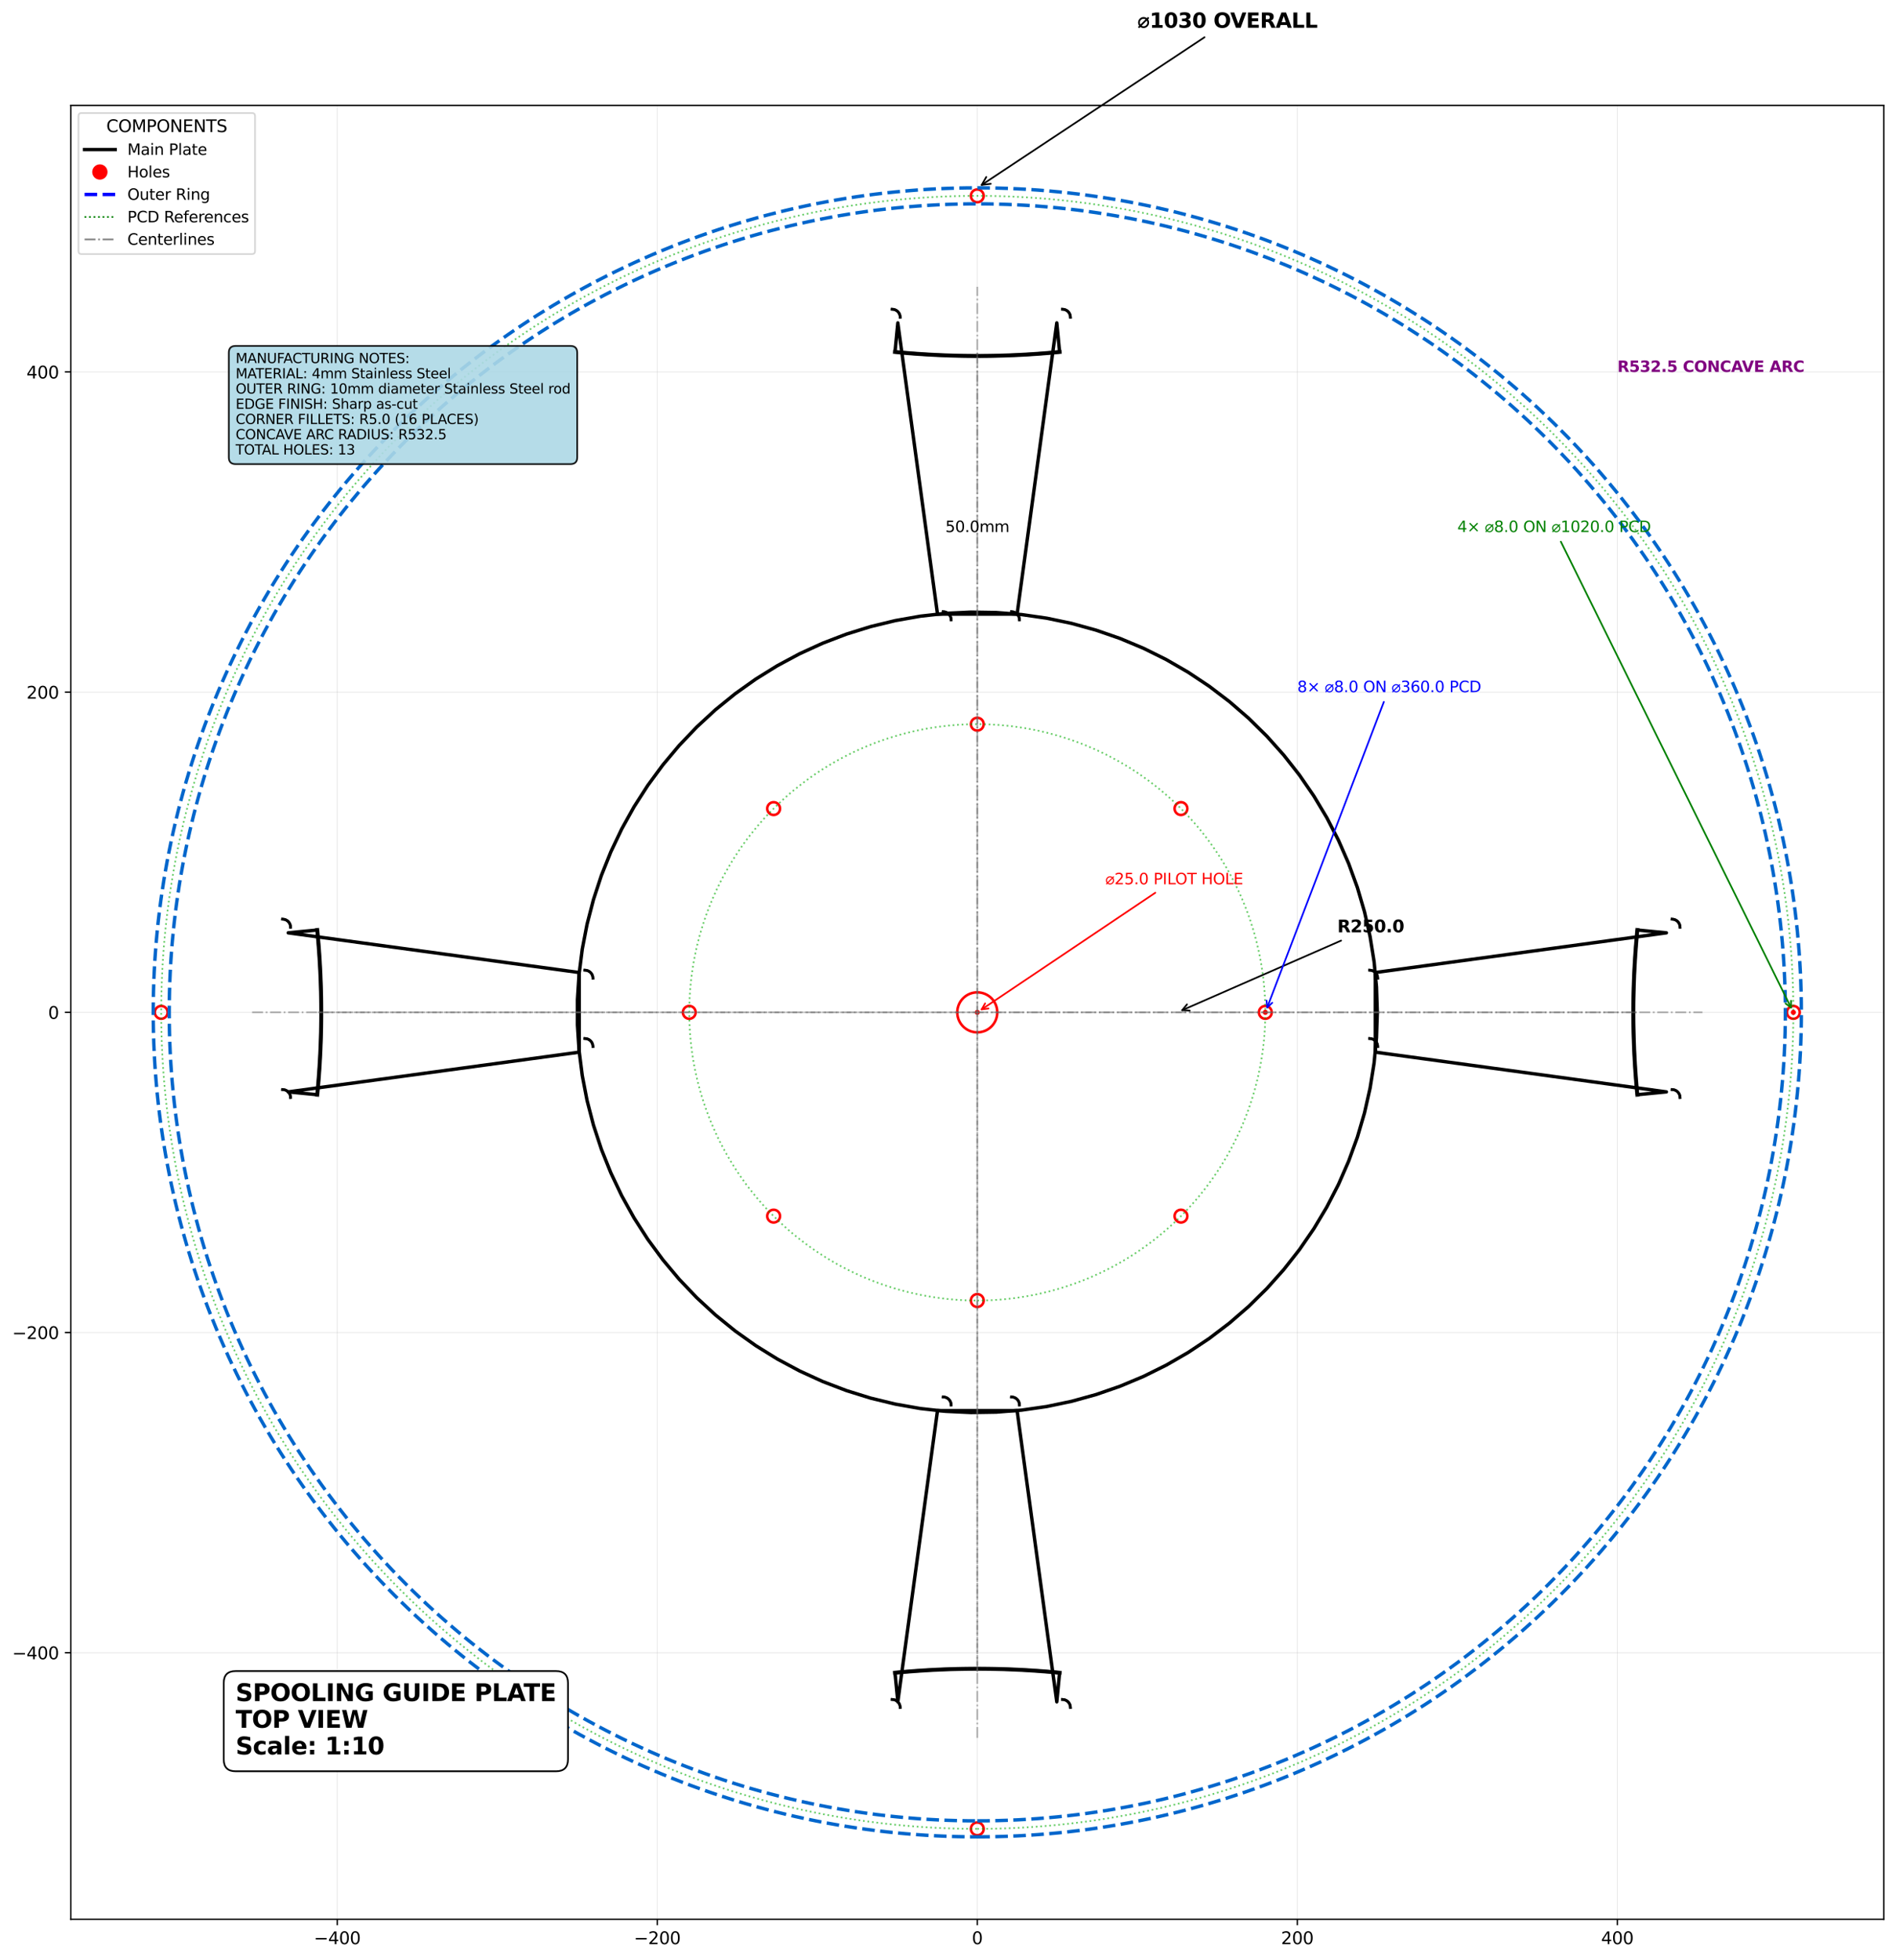 <?xml version="1.0" encoding="utf-8" standalone="no"?>
<!DOCTYPE svg PUBLIC "-//W3C//DTD SVG 1.1//EN"
  "http://www.w3.org/Graphics/SVG/1.1/DTD/svg11.dtd">
<svg xmlns:xlink="http://www.w3.org/1999/xlink" width="1115.576pt" height="1152.567pt" viewBox="0 0 1115.576 1152.567" xmlns="http://www.w3.org/2000/svg" version="1.1">
 <defs>
  <style type="text/css">*{stroke-linejoin: round; stroke-linecap: butt}</style>
 </defs>
 <g id="figure_1">
  <g id="patch_1">
   <path d="M 0 1152.567 
L 1115.576 1152.567 
L 1115.576 0 
L 0 0 
z
" style="fill: #ffffff"/>
  </g>
  <g id="axes_1">
   <g id="patch_2">
    <path d="M 41.667 1128.689 
L 1108.376 1128.689 
L 1108.376 61.98 
L 41.667 61.98 
z
" style="fill: #ffffff"/>
   </g>
   <g id="matplotlib.axis_1">
    <g id="xtick_1">
     <g id="line2d_1">
      <path d="M 198.425 1128.689 
L 198.425 61.98 
" clip-path="url(#pb30dda410d)" style="fill: none; stroke: #b0b0b0; stroke-opacity: 0.3; stroke-width: 0.5; stroke-linecap: square"/>
     </g>
     <g id="line2d_2">
      <defs>
       <path id="me8cd56805c" d="M 0 0 
L 0 3.5 
" style="stroke: #000000; stroke-width: 0.8"/>
      </defs>
      <g>
       <use xlink:href="#me8cd56805c" x="198.425" y="1128.689" style="stroke: #000000; stroke-width: 0.8"/>
      </g>
     </g>
     <g id="text_1">
      <!-- −400 -->
      <g transform="translate(184.692 1143.288) scale(0.1 -0.1)">
       <defs>
        <path id="DejaVuSans-2212" d="M 678 2272 
L 4684 2272 
L 4684 1741 
L 678 1741 
L 678 2272 
z
" transform="scale(0.016)"/>
        <path id="DejaVuSans-34" d="M 2419 4116 
L 825 1625 
L 2419 1625 
L 2419 4116 
z
M 2253 4666 
L 3047 4666 
L 3047 1625 
L 3713 1625 
L 3713 1100 
L 3047 1100 
L 3047 0 
L 2419 0 
L 2419 1100 
L 313 1100 
L 313 1709 
L 2253 4666 
z
" transform="scale(0.016)"/>
        <path id="DejaVuSans-30" d="M 2034 4250 
Q 1547 4250 1301 3770 
Q 1056 3291 1056 2328 
Q 1056 1369 1301 889 
Q 1547 409 2034 409 
Q 2525 409 2770 889 
Q 3016 1369 3016 2328 
Q 3016 3291 2770 3770 
Q 2525 4250 2034 4250 
z
M 2034 4750 
Q 2819 4750 3233 4129 
Q 3647 3509 3647 2328 
Q 3647 1150 3233 529 
Q 2819 -91 2034 -91 
Q 1250 -91 836 529 
Q 422 1150 422 2328 
Q 422 3509 836 4129 
Q 1250 4750 2034 4750 
z
" transform="scale(0.016)"/>
       </defs>
       <use xlink:href="#DejaVuSans-2212"/>
       <use xlink:href="#DejaVuSans-34" x="83.789"/>
       <use xlink:href="#DejaVuSans-30" x="147.412"/>
       <use xlink:href="#DejaVuSans-30" x="211.035"/>
      </g>
     </g>
    </g>
    <g id="xtick_2">
     <g id="line2d_3">
      <path d="M 386.723 1128.689 
L 386.723 61.98 
" clip-path="url(#pb30dda410d)" style="fill: none; stroke: #b0b0b0; stroke-opacity: 0.3; stroke-width: 0.5; stroke-linecap: square"/>
     </g>
     <g id="line2d_4">
      <g>
       <use xlink:href="#me8cd56805c" x="386.723" y="1128.689" style="stroke: #000000; stroke-width: 0.8"/>
      </g>
     </g>
     <g id="text_2">
      <!-- −200 -->
      <g transform="translate(372.99 1143.288) scale(0.1 -0.1)">
       <defs>
        <path id="DejaVuSans-32" d="M 1228 531 
L 3431 531 
L 3431 0 
L 469 0 
L 469 531 
Q 828 903 1448 1529 
Q 2069 2156 2228 2338 
Q 2531 2678 2651 2914 
Q 2772 3150 2772 3378 
Q 2772 3750 2511 3984 
Q 2250 4219 1831 4219 
Q 1534 4219 1204 4116 
Q 875 4013 500 3803 
L 500 4441 
Q 881 4594 1212 4672 
Q 1544 4750 1819 4750 
Q 2544 4750 2975 4387 
Q 3406 4025 3406 3419 
Q 3406 3131 3298 2873 
Q 3191 2616 2906 2266 
Q 2828 2175 2409 1742 
Q 1991 1309 1228 531 
z
" transform="scale(0.016)"/>
       </defs>
       <use xlink:href="#DejaVuSans-2212"/>
       <use xlink:href="#DejaVuSans-32" x="83.789"/>
       <use xlink:href="#DejaVuSans-30" x="147.412"/>
       <use xlink:href="#DejaVuSans-30" x="211.035"/>
      </g>
     </g>
    </g>
    <g id="xtick_3">
     <g id="line2d_5">
      <path d="M 575.022 1128.689 
L 575.022 61.98 
" clip-path="url(#pb30dda410d)" style="fill: none; stroke: #b0b0b0; stroke-opacity: 0.3; stroke-width: 0.5; stroke-linecap: square"/>
     </g>
     <g id="line2d_6">
      <g>
       <use xlink:href="#me8cd56805c" x="575.022" y="1128.689" style="stroke: #000000; stroke-width: 0.8"/>
      </g>
     </g>
     <g id="text_3">
      <!-- 0 -->
      <g transform="translate(571.84 1143.288) scale(0.1 -0.1)">
       <use xlink:href="#DejaVuSans-30"/>
      </g>
     </g>
    </g>
    <g id="xtick_4">
     <g id="line2d_7">
      <path d="M 763.32 1128.689 
L 763.32 61.98 
" clip-path="url(#pb30dda410d)" style="fill: none; stroke: #b0b0b0; stroke-opacity: 0.3; stroke-width: 0.5; stroke-linecap: square"/>
     </g>
     <g id="line2d_8">
      <g>
       <use xlink:href="#me8cd56805c" x="763.32" y="1128.689" style="stroke: #000000; stroke-width: 0.8"/>
      </g>
     </g>
     <g id="text_4">
      <!-- 200 -->
      <g transform="translate(753.776 1143.288) scale(0.1 -0.1)">
       <use xlink:href="#DejaVuSans-32"/>
       <use xlink:href="#DejaVuSans-30" x="63.623"/>
       <use xlink:href="#DejaVuSans-30" x="127.246"/>
      </g>
     </g>
    </g>
    <g id="xtick_5">
     <g id="line2d_9">
      <path d="M 951.618 1128.689 
L 951.618 61.98 
" clip-path="url(#pb30dda410d)" style="fill: none; stroke: #b0b0b0; stroke-opacity: 0.3; stroke-width: 0.5; stroke-linecap: square"/>
     </g>
     <g id="line2d_10">
      <g>
       <use xlink:href="#me8cd56805c" x="951.618" y="1128.689" style="stroke: #000000; stroke-width: 0.8"/>
      </g>
     </g>
     <g id="text_5">
      <!-- 400 -->
      <g transform="translate(942.074 1143.288) scale(0.1 -0.1)">
       <use xlink:href="#DejaVuSans-34"/>
       <use xlink:href="#DejaVuSans-30" x="63.623"/>
       <use xlink:href="#DejaVuSans-30" x="127.246"/>
      </g>
     </g>
    </g>
   </g>
   <g id="matplotlib.axis_2">
    <g id="ytick_1">
     <g id="line2d_11">
      <path d="M 41.667 971.931 
L 1108.376 971.931 
" clip-path="url(#pb30dda410d)" style="fill: none; stroke: #b0b0b0; stroke-opacity: 0.3; stroke-width: 0.5; stroke-linecap: square"/>
     </g>
     <g id="line2d_12">
      <defs>
       <path id="m2e014eabf6" d="M 0 0 
L -3.5 0 
" style="stroke: #000000; stroke-width: 0.8"/>
      </defs>
      <g>
       <use xlink:href="#m2e014eabf6" x="41.667" y="971.931" style="stroke: #000000; stroke-width: 0.8"/>
      </g>
     </g>
     <g id="text_6">
      <!-- −400 -->
      <g transform="translate(7.2 975.73) scale(0.1 -0.1)">
       <use xlink:href="#DejaVuSans-2212"/>
       <use xlink:href="#DejaVuSans-34" x="83.789"/>
       <use xlink:href="#DejaVuSans-30" x="147.412"/>
       <use xlink:href="#DejaVuSans-30" x="211.035"/>
      </g>
     </g>
    </g>
    <g id="ytick_2">
     <g id="line2d_13">
      <path d="M 41.667 783.633 
L 1108.376 783.633 
" clip-path="url(#pb30dda410d)" style="fill: none; stroke: #b0b0b0; stroke-opacity: 0.3; stroke-width: 0.5; stroke-linecap: square"/>
     </g>
     <g id="line2d_14">
      <g>
       <use xlink:href="#m2e014eabf6" x="41.667" y="783.633" style="stroke: #000000; stroke-width: 0.8"/>
      </g>
     </g>
     <g id="text_7">
      <!-- −200 -->
      <g transform="translate(7.2 787.432) scale(0.1 -0.1)">
       <use xlink:href="#DejaVuSans-2212"/>
       <use xlink:href="#DejaVuSans-32" x="83.789"/>
       <use xlink:href="#DejaVuSans-30" x="147.412"/>
       <use xlink:href="#DejaVuSans-30" x="211.035"/>
      </g>
     </g>
    </g>
    <g id="ytick_3">
     <g id="line2d_15">
      <path d="M 41.667 595.335 
L 1108.376 595.335 
" clip-path="url(#pb30dda410d)" style="fill: none; stroke: #b0b0b0; stroke-opacity: 0.3; stroke-width: 0.5; stroke-linecap: square"/>
     </g>
     <g id="line2d_16">
      <g>
       <use xlink:href="#m2e014eabf6" x="41.667" y="595.335" style="stroke: #000000; stroke-width: 0.8"/>
      </g>
     </g>
     <g id="text_8">
      <!-- 0 -->
      <g transform="translate(28.305 599.134) scale(0.1 -0.1)">
       <use xlink:href="#DejaVuSans-30"/>
      </g>
     </g>
    </g>
    <g id="ytick_4">
     <g id="line2d_17">
      <path d="M 41.667 407.037 
L 1108.376 407.037 
" clip-path="url(#pb30dda410d)" style="fill: none; stroke: #b0b0b0; stroke-opacity: 0.3; stroke-width: 0.5; stroke-linecap: square"/>
     </g>
     <g id="line2d_18">
      <g>
       <use xlink:href="#m2e014eabf6" x="41.667" y="407.037" style="stroke: #000000; stroke-width: 0.8"/>
      </g>
     </g>
     <g id="text_9">
      <!-- 200 -->
      <g transform="translate(15.58 410.836) scale(0.1 -0.1)">
       <use xlink:href="#DejaVuSans-32"/>
       <use xlink:href="#DejaVuSans-30" x="63.623"/>
       <use xlink:href="#DejaVuSans-30" x="127.246"/>
      </g>
     </g>
    </g>
    <g id="ytick_5">
     <g id="line2d_19">
      <path d="M 41.667 218.739 
L 1108.376 218.739 
" clip-path="url(#pb30dda410d)" style="fill: none; stroke: #b0b0b0; stroke-opacity: 0.3; stroke-width: 0.5; stroke-linecap: square"/>
     </g>
     <g id="line2d_20">
      <g>
       <use xlink:href="#m2e014eabf6" x="41.667" y="218.739" style="stroke: #000000; stroke-width: 0.8"/>
      </g>
     </g>
     <g id="text_10">
      <!-- 400 -->
      <g transform="translate(15.58 222.538) scale(0.1 -0.1)">
       <use xlink:href="#DejaVuSans-34"/>
       <use xlink:href="#DejaVuSans-30" x="63.623"/>
       <use xlink:href="#DejaVuSans-30" x="127.246"/>
      </g>
     </g>
    </g>
   </g>
   <g id="patch_3">
    <path d="M 575.022 607.103 
C 578.143 607.103 581.136 605.863 583.343 603.656 
C 585.55 601.45 586.79 598.456 586.79 595.335 
C 586.79 592.214 585.55 589.22 583.343 587.013 
C 581.136 584.806 578.143 583.566 575.022 583.566 
C 571.9 583.566 568.907 584.806 566.7 587.013 
C 564.493 589.22 563.253 592.214 563.253 595.335 
C 563.253 598.456 564.493 601.45 566.7 603.656 
C 568.907 605.863 571.9 607.103 575.022 607.103 
L 575.022 607.103 
z
" clip-path="url(#pb30dda410d)" style="fill: none; stroke: #ff0000; stroke-width: 1.5; stroke-linejoin: miter"/>
   </g>
   <g id="patch_4">
    <path d="M 744.49 599.101 
C 745.489 599.101 746.447 598.704 747.153 597.998 
C 747.859 597.292 748.256 596.334 748.256 595.335 
C 748.256 594.336 747.859 593.378 747.153 592.672 
C 746.447 591.966 745.489 591.569 744.49 591.569 
C 743.491 591.569 742.533 591.966 741.827 592.672 
C 741.121 593.378 740.724 594.336 740.724 595.335 
C 740.724 596.334 741.121 597.292 741.827 597.998 
C 742.533 598.704 743.491 599.101 744.49 599.101 
L 744.49 599.101 
z
" clip-path="url(#pb30dda410d)" style="fill: none; stroke: #ff0000; stroke-width: 1.5; stroke-linejoin: miter"/>
   </g>
   <g id="patch_5">
    <path d="M 694.854 479.269 
C 695.852 479.269 696.81 478.872 697.517 478.166 
C 698.223 477.459 698.62 476.501 698.62 475.503 
C 698.62 474.504 698.223 473.546 697.517 472.84 
C 696.81 472.133 695.852 471.737 694.854 471.737 
C 693.855 471.737 692.897 472.133 692.191 472.84 
C 691.485 473.546 691.088 474.504 691.088 475.503 
C 691.088 476.501 691.485 477.459 692.191 478.166 
C 692.897 478.872 693.855 479.269 694.854 479.269 
L 694.854 479.269 
z
" clip-path="url(#pb30dda410d)" style="fill: none; stroke: #ff0000; stroke-width: 1.5; stroke-linejoin: miter"/>
   </g>
   <g id="patch_6">
    <path d="M 575.022 429.632 
C 576.02 429.632 576.978 429.236 577.684 428.529 
C 578.391 427.823 578.788 426.865 578.788 425.866 
C 578.788 424.868 578.391 423.91 577.684 423.204 
C 576.978 422.497 576.02 422.101 575.022 422.101 
C 574.023 422.101 573.065 422.497 572.359 423.204 
C 571.652 423.91 571.256 424.868 571.256 425.866 
C 571.256 426.865 571.652 427.823 572.359 428.529 
C 573.065 429.236 574.023 429.632 575.022 429.632 
L 575.022 429.632 
z
" clip-path="url(#pb30dda410d)" style="fill: none; stroke: #ff0000; stroke-width: 1.5; stroke-linejoin: miter"/>
   </g>
   <g id="patch_7">
    <path d="M 455.189 479.269 
C 456.188 479.269 457.146 478.872 457.852 478.166 
C 458.559 477.459 458.955 476.501 458.955 475.503 
C 458.955 474.504 458.559 473.546 457.852 472.84 
C 457.146 472.133 456.188 471.737 455.189 471.737 
C 454.191 471.737 453.233 472.133 452.526 472.84 
C 451.82 473.546 451.423 474.504 451.423 475.503 
C 451.423 476.501 451.82 477.459 452.526 478.166 
C 453.233 478.872 454.191 479.269 455.189 479.269 
L 455.189 479.269 
z
" clip-path="url(#pb30dda410d)" style="fill: none; stroke: #ff0000; stroke-width: 1.5; stroke-linejoin: miter"/>
   </g>
   <g id="patch_8">
    <path d="M 405.553 599.101 
C 406.552 599.101 407.51 598.704 408.216 597.998 
C 408.922 597.292 409.319 596.334 409.319 595.335 
C 409.319 594.336 408.922 593.378 408.216 592.672 
C 407.51 591.966 406.552 591.569 405.553 591.569 
C 404.555 591.569 403.597 591.966 402.89 592.672 
C 402.184 593.378 401.787 594.336 401.787 595.335 
C 401.787 596.334 402.184 597.292 402.89 597.998 
C 403.597 598.704 404.555 599.101 405.553 599.101 
L 405.553 599.101 
z
" clip-path="url(#pb30dda410d)" style="fill: none; stroke: #ff0000; stroke-width: 1.5; stroke-linejoin: miter"/>
   </g>
   <g id="patch_9">
    <path d="M 455.189 718.933 
C 456.188 718.933 457.146 718.536 457.852 717.83 
C 458.559 717.124 458.955 716.166 458.955 715.167 
C 458.955 714.168 458.559 713.21 457.852 712.504 
C 457.146 711.798 456.188 711.401 455.189 711.401 
C 454.191 711.401 453.233 711.798 452.526 712.504 
C 451.82 713.21 451.423 714.168 451.423 715.167 
C 451.423 716.166 451.82 717.124 452.526 717.83 
C 453.233 718.536 454.191 718.933 455.189 718.933 
L 455.189 718.933 
z
" clip-path="url(#pb30dda410d)" style="fill: none; stroke: #ff0000; stroke-width: 1.5; stroke-linejoin: miter"/>
   </g>
   <g id="patch_10">
    <path d="M 575.022 768.569 
C 576.02 768.569 576.978 768.172 577.684 767.466 
C 578.391 766.76 578.788 765.802 578.788 764.803 
C 578.788 763.804 578.391 762.846 577.684 762.14 
C 576.978 761.434 576.02 761.037 575.022 761.037 
C 574.023 761.037 573.065 761.434 572.359 762.14 
C 571.652 762.846 571.256 763.804 571.256 764.803 
C 571.256 765.802 571.652 766.76 572.359 767.466 
C 573.065 768.172 574.023 768.569 575.022 768.569 
L 575.022 768.569 
z
" clip-path="url(#pb30dda410d)" style="fill: none; stroke: #ff0000; stroke-width: 1.5; stroke-linejoin: miter"/>
   </g>
   <g id="patch_11">
    <path d="M 694.854 718.933 
C 695.852 718.933 696.81 718.536 697.517 717.83 
C 698.223 717.124 698.62 716.166 698.62 715.167 
C 698.62 714.168 698.223 713.21 697.517 712.504 
C 696.81 711.798 695.852 711.401 694.854 711.401 
C 693.855 711.401 692.897 711.798 692.191 712.504 
C 691.485 713.21 691.088 714.168 691.088 715.167 
C 691.088 716.166 691.485 717.124 692.191 717.83 
C 692.897 718.536 693.855 718.933 694.854 718.933 
L 694.854 718.933 
z
" clip-path="url(#pb30dda410d)" style="fill: none; stroke: #ff0000; stroke-width: 1.5; stroke-linejoin: miter"/>
   </g>
   <g id="patch_12">
    <path d="M 1055.182 599.101 
C 1056.18 599.101 1057.138 598.704 1057.845 597.998 
C 1058.551 597.292 1058.948 596.334 1058.948 595.335 
C 1058.948 594.336 1058.551 593.378 1057.845 592.672 
C 1057.138 591.966 1056.18 591.569 1055.182 591.569 
C 1054.183 591.569 1053.225 591.966 1052.519 592.672 
C 1051.813 593.378 1051.416 594.336 1051.416 595.335 
C 1051.416 596.334 1051.813 597.292 1052.519 597.998 
C 1053.225 598.704 1054.183 599.101 1055.182 599.101 
L 1055.182 599.101 
z
" clip-path="url(#pb30dda410d)" style="fill: none; stroke: #ff0000; stroke-width: 1.5; stroke-linejoin: miter"/>
   </g>
   <g id="patch_13">
    <path d="M 575.022 118.941 
C 576.02 118.941 576.978 118.544 577.684 117.838 
C 578.391 117.131 578.788 116.173 578.788 115.175 
C 578.788 114.176 578.391 113.218 577.684 112.512 
C 576.978 111.805 576.02 111.409 575.022 111.409 
C 574.023 111.409 573.065 111.805 572.359 112.512 
C 571.652 113.218 571.256 114.176 571.256 115.175 
C 571.256 116.173 571.652 117.131 572.359 117.838 
C 573.065 118.544 574.023 118.941 575.022 118.941 
L 575.022 118.941 
z
" clip-path="url(#pb30dda410d)" style="fill: none; stroke: #ff0000; stroke-width: 1.5; stroke-linejoin: miter"/>
   </g>
   <g id="patch_14">
    <path d="M 94.861 599.101 
C 95.86 599.101 96.818 598.704 97.524 597.998 
C 98.231 597.292 98.627 596.334 98.627 595.335 
C 98.627 594.336 98.231 593.378 97.524 592.672 
C 96.818 591.966 95.86 591.569 94.861 591.569 
C 93.863 591.569 92.905 591.966 92.198 592.672 
C 91.492 593.378 91.095 594.336 91.095 595.335 
C 91.095 596.334 91.492 597.292 92.198 597.998 
C 92.905 598.704 93.863 599.101 94.861 599.101 
L 94.861 599.101 
z
" clip-path="url(#pb30dda410d)" style="fill: none; stroke: #ff0000; stroke-width: 1.5; stroke-linejoin: miter"/>
   </g>
   <g id="patch_15">
    <path d="M 575.022 1079.261 
C 576.02 1079.261 576.978 1078.864 577.684 1078.158 
C 578.391 1077.452 578.788 1076.494 578.788 1075.495 
C 578.788 1074.496 578.391 1073.538 577.684 1072.832 
C 576.978 1072.126 576.02 1071.729 575.022 1071.729 
C 574.023 1071.729 573.065 1072.126 572.359 1072.832 
C 571.652 1073.538 571.256 1074.496 571.256 1075.495 
C 571.256 1076.494 571.652 1077.452 572.359 1078.158 
C 573.065 1078.864 574.023 1079.261 575.022 1079.261 
L 575.022 1079.261 
z
" clip-path="url(#pb30dda410d)" style="fill: none; stroke: #ff0000; stroke-width: 1.5; stroke-linejoin: miter"/>
   </g>
   <g id="patch_16">
    <path d="M 575.022 1080.202 
C 703.61 1080.202 826.949 1029.114 917.875 938.188 
C 1008.8 847.262 1059.889 723.923 1059.889 595.335 
C 1059.889 466.746 1008.8 343.407 917.875 252.482 
C 826.949 161.556 703.61 110.467 575.022 110.467 
C 446.433 110.467 323.094 161.556 232.168 252.482 
C 141.243 343.407 90.154 466.746 90.154 595.335 
C 90.154 723.923 141.243 847.262 232.168 938.188 
C 323.094 1029.114 446.433 1080.202 575.022 1080.202 
L 575.022 1080.202 
z
" clip-path="url(#pb30dda410d)" style="fill: none; stroke-dasharray: 7.4,3.2; stroke-dashoffset: 0; stroke: #0066cc; stroke-width: 2; stroke-linejoin: miter"/>
   </g>
   <g id="patch_17">
    <path d="M 575.022 1070.787 
C 701.113 1070.787 822.057 1020.691 911.217 931.531 
C 1000.378 842.37 1050.474 721.426 1050.474 595.335 
C 1050.474 469.243 1000.378 348.299 911.217 259.139 
C 822.057 169.979 701.113 119.882 575.022 119.882 
C 448.93 119.882 327.986 169.979 238.826 259.139 
C 149.666 348.299 99.569 469.243 99.569 595.335 
C 99.569 721.426 149.666 842.37 238.826 931.531 
C 327.986 1020.691 448.93 1070.787 575.022 1070.787 
L 575.022 1070.787 
z
" clip-path="url(#pb30dda410d)" style="fill: none; stroke-dasharray: 7.4,3.2; stroke-dashoffset: 0; stroke: #0066cc; stroke-width: 2; stroke-linejoin: miter"/>
   </g>
   <g id="patch_18">
    <path d="M 575.022 764.803 
C 619.965 764.803 663.074 746.947 694.854 715.167 
C 726.634 683.387 744.49 640.278 744.49 595.335 
C 744.49 550.391 726.634 507.282 694.854 475.503 
C 663.074 443.723 619.965 425.866 575.022 425.866 
C 530.078 425.866 486.969 443.723 455.189 475.503 
C 423.41 507.282 405.553 550.391 405.553 595.335 
C 405.553 640.278 423.41 683.387 455.189 715.167 
C 486.969 746.947 530.078 764.803 575.022 764.803 
L 575.022 764.803 
z
" clip-path="url(#pb30dda410d)" style="fill: none; opacity: 0.6; stroke-dasharray: 1,1.65; stroke-dashoffset: 0; stroke: #00aa00; stroke-linejoin: miter"/>
   </g>
   <g id="patch_19">
    <path d="M 575.022 1075.495 
C 702.362 1075.495 824.503 1024.902 914.546 934.859 
C 1004.589 844.816 1055.182 722.675 1055.182 595.335 
C 1055.182 467.995 1004.589 345.853 914.546 255.81 
C 824.503 165.767 702.362 115.175 575.022 115.175 
C 447.682 115.175 325.54 165.767 235.497 255.81 
C 145.454 345.853 94.861 467.995 94.861 595.335 
C 94.861 722.675 145.454 844.816 235.497 934.859 
C 325.54 1024.902 447.682 1075.495 575.022 1075.495 
L 575.022 1075.495 
z
" clip-path="url(#pb30dda410d)" style="fill: none; opacity: 0.6; stroke-dasharray: 1,1.65; stroke-dashoffset: 0; stroke: #00aa00; stroke-linejoin: miter"/>
   </g>
   <g id="line2d_21">
    <path d="M 810.394 595.335 
L 809.92 580.407 
L 808.501 565.538 
L 806.141 550.79 
L 802.85 536.221 
L 798.642 521.891 
L 793.534 507.856 
L 787.546 494.173 
L 780.702 480.897 
L 773.03 468.083 
L 764.56 455.78 
L 755.327 444.04 
L 745.369 432.909 
L 734.724 422.432 
L 723.436 412.651 
L 711.551 403.606 
L 699.116 395.333 
L 686.181 387.865 
L 672.799 381.232 
L 659.023 375.462 
L 644.908 370.577 
L 630.513 366.597 
L 615.894 363.538 
L 601.11 361.412 
L 586.221 360.229 
L 571.287 359.992 
L 556.368 360.702 
L 541.525 362.358 
L 526.816 364.951 
L 512.301 368.473 
L 498.039 372.907 
L 484.086 378.238 
L 470.5 384.442 
L 457.335 391.496 
L 444.644 399.371 
L 432.478 408.034 
L 420.885 417.452 
L 409.914 427.586 
L 399.607 438.396 
L 390.006 449.837 
L 381.151 461.864 
L 373.076 474.429 
L 365.814 487.481 
L 359.395 500.967 
L 353.844 514.833 
L 349.183 529.023 
L 345.432 543.48 
L 342.605 558.146 
L 340.715 572.961 
L 339.767 587.867 
L 339.767 602.803 
L 340.715 617.708 
L 342.605 632.524 
L 345.432 647.19 
L 349.183 661.647 
L 353.844 675.837 
L 359.395 689.703 
L 365.814 703.189 
L 373.076 716.24 
L 381.151 728.805 
L 390.006 740.832 
L 399.607 752.274 
L 409.914 763.083 
L 420.885 773.218 
L 432.478 782.635 
L 444.644 791.299 
L 457.335 799.173 
L 470.5 806.227 
L 484.086 812.432 
L 498.039 817.762 
L 512.301 822.197 
L 526.816 825.718 
L 541.525 828.312 
L 556.368 829.967 
L 571.287 830.678 
L 586.221 830.441 
L 601.11 829.257 
L 615.894 827.132 
L 630.513 824.073 
L 644.908 820.093 
L 659.023 815.208 
L 672.799 809.437 
L 686.181 802.805 
L 699.116 795.337 
L 711.551 787.064 
L 723.436 778.018 
L 734.724 768.238 
L 745.369 757.76 
L 755.327 746.629 
L 764.56 734.889 
L 773.03 722.587 
L 780.702 709.772 
L 787.546 696.497 
L 793.534 682.814 
L 798.642 668.779 
L 802.85 654.448 
L 806.141 639.879 
L 808.501 625.131 
L 809.92 610.263 
L 810.394 595.335 
" clip-path="url(#pb30dda410d)" style="fill: none; stroke: #000000; stroke-width: 2; stroke-linecap: square"/>
   </g>
   <g id="line2d_22">
    <path d="M 809.226 571.914 
L 980.47 548.57 
L 963.377 546.912 
L 963.065 550.242 
L 962.775 553.574 
L 962.507 556.908 
L 962.262 560.244 
L 962.039 563.581 
L 961.839 566.92 
L 961.66 570.26 
L 961.504 573.601 
L 961.37 576.943 
L 961.259 580.286 
L 961.169 583.629 
L 961.102 586.973 
L 961.058 590.318 
L 961.035 593.662 
L 961.035 597.007 
L 961.058 600.352 
L 961.102 603.696 
L 961.169 607.04 
L 961.259 610.384 
L 961.37 613.727 
L 961.504 617.069 
L 961.66 620.41 
L 961.839 623.75 
L 962.039 627.089 
L 962.262 630.426 
L 962.507 633.762 
L 962.775 637.096 
L 963.065 640.428 
L 963.377 643.758 
L 980.47 642.099 
L 809.226 618.755 
L 809.226 571.914 
" clip-path="url(#pb30dda410d)" style="fill: none; stroke: #000000; stroke-width: 2; stroke-linecap: round"/>
   </g>
   <g id="line2d_23">
    <path d="M 963.377 546.912 
L 963.065 550.242 
L 962.775 553.574 
L 962.507 556.908 
L 962.262 560.244 
L 962.039 563.581 
L 961.839 566.92 
L 961.66 570.26 
L 961.504 573.601 
L 961.37 576.943 
L 961.259 580.286 
L 961.169 583.629 
L 961.102 586.973 
L 961.058 590.318 
L 961.035 593.662 
L 961.035 597.007 
L 961.058 600.352 
L 961.102 603.696 
L 961.169 607.04 
L 961.259 610.384 
L 961.37 613.727 
L 961.504 617.069 
L 961.66 620.41 
L 961.839 623.75 
L 962.039 627.089 
L 962.262 630.426 
L 962.507 633.762 
L 962.775 637.096 
L 963.065 640.428 
L 963.377 643.758 
" clip-path="url(#pb30dda410d)" style="fill: none; stroke: #000000; stroke-opacity: 0.8; stroke-width: 2.4; stroke-linecap: square"/>
   </g>
   <g id="line2d_24">
    <path d="M 810.605 575.243 
L 810.533 574.426 
L 810.321 573.633 
L 809.974 572.889 
L 809.504 572.217 
L 808.923 571.637 
L 808.251 571.166 
L 807.507 570.819 
L 806.715 570.607 
L 805.897 570.536 
" clip-path="url(#pb30dda410d)" style="fill: none; stroke: #000000; stroke-opacity: 0.9; stroke-width: 1.6; stroke-linecap: square"/>
   </g>
   <g id="line2d_25">
    <path d="M 810.605 615.427 
L 810.533 614.609 
L 810.321 613.817 
L 809.974 613.073 
L 809.504 612.401 
L 808.923 611.82 
L 808.251 611.35 
L 807.507 611.003 
L 806.715 610.791 
L 805.897 610.719 
" clip-path="url(#pb30dda410d)" style="fill: none; stroke: #000000; stroke-opacity: 0.9; stroke-width: 1.6; stroke-linecap: square"/>
   </g>
   <g id="line2d_26">
    <path d="M 988.506 545.242 
L 988.434 544.424 
L 988.222 543.632 
L 987.875 542.888 
L 987.404 542.216 
L 986.824 541.636 
L 986.152 541.165 
L 985.408 540.818 
L 984.616 540.606 
L 983.798 540.534 
" clip-path="url(#pb30dda410d)" style="fill: none; stroke: #000000; stroke-opacity: 0.9; stroke-width: 1.6; stroke-linecap: square"/>
   </g>
   <g id="line2d_27">
    <path d="M 988.506 645.428 
L 988.434 644.611 
L 988.222 643.818 
L 987.875 643.074 
L 987.404 642.402 
L 986.824 641.822 
L 986.152 641.351 
L 985.408 641.004 
L 984.616 640.792 
L 983.798 640.72 
" clip-path="url(#pb30dda410d)" style="fill: none; stroke: #000000; stroke-opacity: 0.9; stroke-width: 1.6; stroke-linecap: square"/>
   </g>
   <g id="line2d_28">
    <path d="M 551.601 361.13 
L 528.257 189.887 
L 526.598 206.98 
L 529.929 207.292 
L 533.261 207.581 
L 536.595 207.849 
L 539.93 208.094 
L 543.268 208.317 
L 546.606 208.518 
L 549.946 208.696 
L 553.288 208.852 
L 556.63 208.986 
L 559.972 209.098 
L 563.316 209.187 
L 566.66 209.254 
L 570.005 209.299 
L 573.349 209.321 
L 576.694 209.321 
L 580.039 209.299 
L 583.383 209.254 
L 586.727 209.187 
L 590.071 209.098 
L 593.414 208.986 
L 596.756 208.852 
L 600.097 208.696 
L 603.437 208.518 
L 606.775 208.317 
L 610.113 208.094 
L 613.448 207.849 
L 616.782 207.581 
L 620.115 207.292 
L 623.445 206.98 
L 621.786 189.887 
L 598.442 361.13 
L 551.601 361.13 
" clip-path="url(#pb30dda410d)" style="fill: none; stroke: #000000; stroke-width: 2; stroke-linecap: round"/>
   </g>
   <g id="line2d_29">
    <path d="M 526.598 206.98 
L 529.929 207.292 
L 533.261 207.581 
L 536.595 207.849 
L 539.93 208.094 
L 543.268 208.317 
L 546.606 208.518 
L 549.946 208.696 
L 553.288 208.852 
L 556.63 208.986 
L 559.972 209.098 
L 563.316 209.187 
L 566.66 209.254 
L 570.005 209.299 
L 573.349 209.321 
L 576.694 209.321 
L 580.039 209.299 
L 583.383 209.254 
L 586.727 209.187 
L 590.071 209.098 
L 593.414 208.986 
L 596.756 208.852 
L 600.097 208.696 
L 603.437 208.518 
L 606.775 208.317 
L 610.113 208.094 
L 613.448 207.849 
L 616.782 207.581 
L 620.115 207.292 
L 623.445 206.98 
" clip-path="url(#pb30dda410d)" style="fill: none; stroke: #000000; stroke-opacity: 0.8; stroke-width: 2.4; stroke-linecap: square"/>
   </g>
   <g id="line2d_30">
    <path d="M 559.637 364.459 
L 559.566 363.641 
L 559.353 362.849 
L 559.007 362.105 
L 558.536 361.433 
L 557.956 360.853 
L 557.284 360.382 
L 556.54 360.035 
L 555.747 359.823 
L 554.93 359.751 
" clip-path="url(#pb30dda410d)" style="fill: none; stroke: #000000; stroke-opacity: 0.9; stroke-width: 1.6; stroke-linecap: square"/>
   </g>
   <g id="line2d_31">
    <path d="M 599.821 364.459 
L 599.749 363.641 
L 599.537 362.849 
L 599.19 362.105 
L 598.719 361.433 
L 598.139 360.853 
L 597.467 360.382 
L 596.723 360.035 
L 595.931 359.823 
L 595.113 359.751 
" clip-path="url(#pb30dda410d)" style="fill: none; stroke: #000000; stroke-opacity: 0.9; stroke-width: 1.6; stroke-linecap: square"/>
   </g>
   <g id="line2d_32">
    <path d="M 529.636 186.558 
L 529.564 185.741 
L 529.352 184.948 
L 529.005 184.204 
L 528.535 183.532 
L 527.954 182.952 
L 527.282 182.481 
L 526.538 182.134 
L 525.746 181.922 
L 524.928 181.851 
" clip-path="url(#pb30dda410d)" style="fill: none; stroke: #000000; stroke-opacity: 0.9; stroke-width: 1.6; stroke-linecap: square"/>
   </g>
   <g id="line2d_33">
    <path d="M 629.822 186.558 
L 629.751 185.741 
L 629.538 184.948 
L 629.191 184.204 
L 628.721 183.532 
L 628.141 182.952 
L 627.468 182.481 
L 626.725 182.134 
L 625.932 181.922 
L 625.115 181.851 
" clip-path="url(#pb30dda410d)" style="fill: none; stroke: #000000; stroke-opacity: 0.9; stroke-width: 1.6; stroke-linecap: square"/>
   </g>
   <g id="line2d_34">
    <path d="M 340.817 618.755 
L 169.573 642.099 
L 186.666 643.758 
L 186.978 640.428 
L 187.268 637.096 
L 187.536 633.762 
L 187.781 630.426 
L 188.004 627.089 
L 188.205 623.75 
L 188.383 620.41 
L 188.539 617.069 
L 188.673 613.727 
L 188.785 610.384 
L 188.874 607.04 
L 188.941 603.696 
L 188.985 600.352 
L 189.008 597.007 
L 189.008 593.662 
L 188.985 590.318 
L 188.941 586.973 
L 188.874 583.629 
L 188.785 580.286 
L 188.673 576.943 
L 188.539 573.601 
L 188.383 570.26 
L 188.205 566.92 
L 188.004 563.581 
L 187.781 560.244 
L 187.536 556.908 
L 187.268 553.574 
L 186.978 550.242 
L 186.666 546.912 
L 169.573 548.57 
L 340.817 571.914 
L 340.817 618.755 
" clip-path="url(#pb30dda410d)" style="fill: none; stroke: #000000; stroke-width: 2; stroke-linecap: round"/>
   </g>
   <g id="line2d_35">
    <path d="M 186.666 643.758 
L 186.978 640.428 
L 187.268 637.096 
L 187.536 633.762 
L 187.781 630.426 
L 188.004 627.089 
L 188.205 623.75 
L 188.383 620.41 
L 188.539 617.069 
L 188.673 613.727 
L 188.785 610.384 
L 188.874 607.04 
L 188.941 603.696 
L 188.985 600.352 
L 189.008 597.007 
L 189.008 593.662 
L 188.985 590.318 
L 188.941 586.973 
L 188.874 583.629 
L 188.785 580.286 
L 188.673 576.943 
L 188.539 573.601 
L 188.383 570.26 
L 188.205 566.92 
L 188.004 563.581 
L 187.781 560.244 
L 187.536 556.908 
L 187.268 553.574 
L 186.978 550.242 
L 186.666 546.912 
" clip-path="url(#pb30dda410d)" style="fill: none; stroke: #000000; stroke-opacity: 0.8; stroke-width: 2.4; stroke-linecap: square"/>
   </g>
   <g id="line2d_36">
    <path d="M 348.853 615.427 
L 348.782 614.609 
L 348.569 613.817 
L 348.222 613.073 
L 347.752 612.401 
L 347.172 611.82 
L 346.499 611.35 
L 345.756 611.003 
L 344.963 610.791 
L 344.146 610.719 
" clip-path="url(#pb30dda410d)" style="fill: none; stroke: #000000; stroke-opacity: 0.9; stroke-width: 1.6; stroke-linecap: square"/>
   </g>
   <g id="line2d_37">
    <path d="M 348.853 575.243 
L 348.782 574.426 
L 348.569 573.633 
L 348.222 572.889 
L 347.752 572.217 
L 347.172 571.637 
L 346.499 571.166 
L 345.756 570.819 
L 344.963 570.607 
L 344.146 570.536 
" clip-path="url(#pb30dda410d)" style="fill: none; stroke: #000000; stroke-opacity: 0.9; stroke-width: 1.6; stroke-linecap: square"/>
   </g>
   <g id="line2d_38">
    <path d="M 170.952 645.428 
L 170.881 644.611 
L 170.668 643.818 
L 170.322 643.074 
L 169.851 642.402 
L 169.271 641.822 
L 168.598 641.351 
L 167.855 641.004 
L 167.062 640.792 
L 166.245 640.72 
" clip-path="url(#pb30dda410d)" style="fill: none; stroke: #000000; stroke-opacity: 0.9; stroke-width: 1.6; stroke-linecap: square"/>
   </g>
   <g id="line2d_39">
    <path d="M 170.952 545.242 
L 170.881 544.424 
L 170.668 543.632 
L 170.322 542.888 
L 169.851 542.216 
L 169.271 541.636 
L 168.598 541.165 
L 167.855 540.818 
L 167.062 540.606 
L 166.245 540.534 
" clip-path="url(#pb30dda410d)" style="fill: none; stroke: #000000; stroke-opacity: 0.9; stroke-width: 1.6; stroke-linecap: square"/>
   </g>
   <g id="line2d_40">
    <path d="M 598.442 829.539 
L 621.786 1000.783 
L 623.445 983.69 
L 620.115 983.378 
L 616.782 983.088 
L 613.448 982.821 
L 610.113 982.575 
L 606.775 982.353 
L 603.437 982.152 
L 600.097 981.973 
L 596.756 981.817 
L 593.414 981.683 
L 590.071 981.572 
L 586.727 981.483 
L 583.383 981.416 
L 580.039 981.371 
L 576.694 981.349 
L 573.349 981.349 
L 570.005 981.371 
L 566.66 981.416 
L 563.316 981.483 
L 559.972 981.572 
L 556.63 981.683 
L 553.288 981.817 
L 549.946 981.973 
L 546.606 982.152 
L 543.268 982.353 
L 539.93 982.575 
L 536.595 982.821 
L 533.261 983.088 
L 529.929 983.378 
L 526.598 983.69 
L 528.257 1000.783 
L 551.601 829.539 
L 598.442 829.539 
" clip-path="url(#pb30dda410d)" style="fill: none; stroke: #000000; stroke-width: 2; stroke-linecap: round"/>
   </g>
   <g id="line2d_41">
    <path d="M 623.445 983.69 
L 620.115 983.378 
L 616.782 983.088 
L 613.448 982.821 
L 610.113 982.575 
L 606.775 982.353 
L 603.437 982.152 
L 600.097 981.973 
L 596.756 981.817 
L 593.414 981.683 
L 590.071 981.572 
L 586.727 981.483 
L 583.383 981.416 
L 580.039 981.371 
L 576.694 981.349 
L 573.349 981.349 
L 570.005 981.371 
L 566.66 981.416 
L 563.316 981.483 
L 559.972 981.572 
L 556.63 981.683 
L 553.288 981.817 
L 549.946 981.973 
L 546.606 982.152 
L 543.268 982.353 
L 539.93 982.575 
L 536.595 982.821 
L 533.261 983.088 
L 529.929 983.378 
L 526.598 983.69 
" clip-path="url(#pb30dda410d)" style="fill: none; stroke: #000000; stroke-opacity: 0.8; stroke-width: 2.4; stroke-linecap: square"/>
   </g>
   <g id="line2d_42">
    <path d="M 599.821 826.211 
L 599.749 825.393 
L 599.537 824.601 
L 599.19 823.857 
L 598.719 823.185 
L 598.139 822.605 
L 597.467 822.134 
L 596.723 821.787 
L 595.931 821.575 
L 595.113 821.503 
" clip-path="url(#pb30dda410d)" style="fill: none; stroke: #000000; stroke-opacity: 0.9; stroke-width: 1.6; stroke-linecap: square"/>
   </g>
   <g id="line2d_43">
    <path d="M 559.637 826.211 
L 559.566 825.393 
L 559.353 824.601 
L 559.007 823.857 
L 558.536 823.185 
L 557.956 822.605 
L 557.284 822.134 
L 556.54 821.787 
L 555.747 821.575 
L 554.93 821.503 
" clip-path="url(#pb30dda410d)" style="fill: none; stroke: #000000; stroke-opacity: 0.9; stroke-width: 1.6; stroke-linecap: square"/>
   </g>
   <g id="line2d_44">
    <path d="M 629.822 1004.112 
L 629.751 1003.294 
L 629.538 1002.502 
L 629.191 1001.758 
L 628.721 1001.086 
L 628.141 1000.505 
L 627.468 1000.035 
L 626.725 999.688 
L 625.932 999.476 
L 625.115 999.404 
" clip-path="url(#pb30dda410d)" style="fill: none; stroke: #000000; stroke-opacity: 0.9; stroke-width: 1.6; stroke-linecap: square"/>
   </g>
   <g id="line2d_45">
    <path d="M 529.636 1004.112 
L 529.564 1003.294 
L 529.352 1002.502 
L 529.005 1001.758 
L 528.535 1001.086 
L 527.954 1000.505 
L 527.282 1000.035 
L 526.538 999.688 
L 525.746 999.476 
L 524.928 999.404 
" clip-path="url(#pb30dda410d)" style="fill: none; stroke: #000000; stroke-opacity: 0.9; stroke-width: 1.6; stroke-linecap: square"/>
   </g>
   <g id="line2d_46">
    <defs>
     <path id="mc89f888cff" d="M 0 1 
C 0.265 1 0.52 0.895 0.707 0.707 
C 0.895 0.52 1 0.265 1 0 
C 1 -0.265 0.895 -0.52 0.707 -0.707 
C 0.52 -0.895 0.265 -1 0 -1 
C -0.265 -1 -0.52 -0.895 -0.707 -0.707 
C -0.895 -0.52 -1 -0.265 -1 0 
C -1 0.265 -0.895 0.52 -0.707 0.707 
C -0.52 0.895 -0.265 1 0 1 
z
" style="stroke: #ff0000"/>
    </defs>
    <g clip-path="url(#pb30dda410d)">
     <use xlink:href="#mc89f888cff" x="575.022" y="595.335" style="fill: #ff0000; stroke: #ff0000"/>
    </g>
   </g>
   <g id="line2d_47">
    <g clip-path="url(#pb30dda410d)">
     <use xlink:href="#mc89f888cff" x="744.49" y="595.335" style="fill: #ff0000; stroke: #ff0000"/>
    </g>
   </g>
   <g id="line2d_48">
    <g clip-path="url(#pb30dda410d)">
     <use xlink:href="#mc89f888cff" x="1055.182" y="595.335" style="fill: #ff0000; stroke: #ff0000"/>
    </g>
   </g>
   <g id="line2d_49">
    <path d="M 148.338 595.335 
L 1001.705 595.335 
" clip-path="url(#pb30dda410d)" style="fill: none; stroke-dasharray: 6.4,1.6,1,1.6; stroke-dashoffset: 0; stroke: #666666; stroke-opacity: 0.5"/>
   </g>
   <g id="line2d_50">
    <path d="M 575.022 1022.018 
L 575.022 168.651 
" clip-path="url(#pb30dda410d)" style="fill: none; stroke-dasharray: 6.4,1.6,1,1.6; stroke-dashoffset: 0; stroke: #666666; stroke-opacity: 0.5"/>
   </g>
   <g id="line2d_51">
    <path d="M 575.022 595.335 
L 962.916 595.335 
" clip-path="url(#pb30dda410d)" style="fill: none; stroke-dasharray: 6.4,1.6,1,1.6; stroke-dashoffset: 0; stroke: #666666; stroke-opacity: 0.5"/>
   </g>
   <g id="line2d_52">
    <path d="M 575.022 595.335 
L 575.022 207.441 
" clip-path="url(#pb30dda410d)" style="fill: none; stroke-dasharray: 6.4,1.6,1,1.6; stroke-dashoffset: 0; stroke: #666666; stroke-opacity: 0.5"/>
   </g>
   <g id="line2d_53">
    <path d="M 575.022 595.335 
L 187.127 595.335 
" clip-path="url(#pb30dda410d)" style="fill: none; stroke-dasharray: 6.4,1.6,1,1.6; stroke-dashoffset: 0; stroke: #666666; stroke-opacity: 0.5"/>
   </g>
   <g id="line2d_54">
    <path d="M 575.022 595.335 
L 575.022 983.229 
" clip-path="url(#pb30dda410d)" style="fill: none; stroke-dasharray: 6.4,1.6,1,1.6; stroke-dashoffset: 0; stroke: #666666; stroke-opacity: 0.5"/>
   </g>
   <g id="line2d_55">
    <path d="M 810.605 575.243 
L 810.533 574.426 
L 810.321 573.633 
L 809.974 572.889 
L 809.504 572.217 
L 808.923 571.637 
L 808.251 571.166 
L 807.507 570.819 
L 806.715 570.607 
L 805.897 570.536 
" clip-path="url(#pb30dda410d)" style="fill: none; stroke: #000000; stroke-opacity: 0.9; stroke-width: 1.6; stroke-linecap: square"/>
   </g>
   <g id="line2d_56">
    <path d="M 810.605 615.427 
L 810.533 614.609 
L 810.321 613.817 
L 809.974 613.073 
L 809.504 612.401 
L 808.923 611.82 
L 808.251 611.35 
L 807.507 611.003 
L 806.715 610.791 
L 805.897 610.719 
" clip-path="url(#pb30dda410d)" style="fill: none; stroke: #000000; stroke-opacity: 0.9; stroke-width: 1.6; stroke-linecap: square"/>
   </g>
   <g id="line2d_57">
    <path d="M 988.506 545.242 
L 988.434 544.424 
L 988.222 543.632 
L 987.875 542.888 
L 987.404 542.216 
L 986.824 541.636 
L 986.152 541.165 
L 985.408 540.818 
L 984.616 540.606 
L 983.798 540.534 
" clip-path="url(#pb30dda410d)" style="fill: none; stroke: #000000; stroke-opacity: 0.9; stroke-width: 1.6; stroke-linecap: square"/>
   </g>
   <g id="line2d_58">
    <path d="M 988.506 645.428 
L 988.434 644.611 
L 988.222 643.818 
L 987.875 643.074 
L 987.404 642.402 
L 986.824 641.822 
L 986.152 641.351 
L 985.408 641.004 
L 984.616 640.792 
L 983.798 640.72 
" clip-path="url(#pb30dda410d)" style="fill: none; stroke: #000000; stroke-opacity: 0.9; stroke-width: 1.6; stroke-linecap: square"/>
   </g>
   <g id="line2d_59">
    <path d="M 559.637 364.459 
L 559.566 363.641 
L 559.353 362.849 
L 559.007 362.105 
L 558.536 361.433 
L 557.956 360.853 
L 557.284 360.382 
L 556.54 360.035 
L 555.747 359.823 
L 554.93 359.751 
" clip-path="url(#pb30dda410d)" style="fill: none; stroke: #000000; stroke-opacity: 0.9; stroke-width: 1.6; stroke-linecap: square"/>
   </g>
   <g id="line2d_60">
    <path d="M 599.821 364.459 
L 599.749 363.641 
L 599.537 362.849 
L 599.19 362.105 
L 598.719 361.433 
L 598.139 360.853 
L 597.467 360.382 
L 596.723 360.035 
L 595.931 359.823 
L 595.113 359.751 
" clip-path="url(#pb30dda410d)" style="fill: none; stroke: #000000; stroke-opacity: 0.9; stroke-width: 1.6; stroke-linecap: square"/>
   </g>
   <g id="line2d_61">
    <path d="M 529.636 186.558 
L 529.564 185.741 
L 529.352 184.948 
L 529.005 184.204 
L 528.535 183.532 
L 527.954 182.952 
L 527.282 182.481 
L 526.538 182.134 
L 525.746 181.922 
L 524.928 181.851 
" clip-path="url(#pb30dda410d)" style="fill: none; stroke: #000000; stroke-opacity: 0.9; stroke-width: 1.6; stroke-linecap: square"/>
   </g>
   <g id="line2d_62">
    <path d="M 629.822 186.558 
L 629.751 185.741 
L 629.538 184.948 
L 629.191 184.204 
L 628.721 183.532 
L 628.141 182.952 
L 627.468 182.481 
L 626.725 182.134 
L 625.932 181.922 
L 625.115 181.851 
" clip-path="url(#pb30dda410d)" style="fill: none; stroke: #000000; stroke-opacity: 0.9; stroke-width: 1.6; stroke-linecap: square"/>
   </g>
   <g id="line2d_63">
    <path d="M 348.853 615.427 
L 348.782 614.609 
L 348.569 613.817 
L 348.222 613.073 
L 347.752 612.401 
L 347.172 611.82 
L 346.499 611.35 
L 345.756 611.003 
L 344.963 610.791 
L 344.146 610.719 
" clip-path="url(#pb30dda410d)" style="fill: none; stroke: #000000; stroke-opacity: 0.9; stroke-width: 1.6; stroke-linecap: square"/>
   </g>
   <g id="line2d_64">
    <path d="M 348.853 575.243 
L 348.782 574.426 
L 348.569 573.633 
L 348.222 572.889 
L 347.752 572.217 
L 347.172 571.637 
L 346.499 571.166 
L 345.756 570.819 
L 344.963 570.607 
L 344.146 570.536 
" clip-path="url(#pb30dda410d)" style="fill: none; stroke: #000000; stroke-opacity: 0.9; stroke-width: 1.6; stroke-linecap: square"/>
   </g>
   <g id="line2d_65">
    <path d="M 170.952 645.428 
L 170.881 644.611 
L 170.668 643.818 
L 170.322 643.074 
L 169.851 642.402 
L 169.271 641.822 
L 168.598 641.351 
L 167.855 641.004 
L 167.062 640.792 
L 166.245 640.72 
" clip-path="url(#pb30dda410d)" style="fill: none; stroke: #000000; stroke-opacity: 0.9; stroke-width: 1.6; stroke-linecap: square"/>
   </g>
   <g id="line2d_66">
    <path d="M 170.952 545.242 
L 170.881 544.424 
L 170.668 543.632 
L 170.322 542.888 
L 169.851 542.216 
L 169.271 541.636 
L 168.598 541.165 
L 167.855 540.818 
L 167.062 540.606 
L 166.245 540.534 
" clip-path="url(#pb30dda410d)" style="fill: none; stroke: #000000; stroke-opacity: 0.9; stroke-width: 1.6; stroke-linecap: square"/>
   </g>
   <g id="line2d_67">
    <path d="M 599.821 826.211 
L 599.749 825.393 
L 599.537 824.601 
L 599.19 823.857 
L 598.719 823.185 
L 598.139 822.605 
L 597.467 822.134 
L 596.723 821.787 
L 595.931 821.575 
L 595.113 821.503 
" clip-path="url(#pb30dda410d)" style="fill: none; stroke: #000000; stroke-opacity: 0.9; stroke-width: 1.6; stroke-linecap: square"/>
   </g>
   <g id="line2d_68">
    <path d="M 559.637 826.211 
L 559.566 825.393 
L 559.353 824.601 
L 559.007 823.857 
L 558.536 823.185 
L 557.956 822.605 
L 557.284 822.134 
L 556.54 821.787 
L 555.747 821.575 
L 554.93 821.503 
" clip-path="url(#pb30dda410d)" style="fill: none; stroke: #000000; stroke-opacity: 0.9; stroke-width: 1.6; stroke-linecap: square"/>
   </g>
   <g id="line2d_69">
    <path d="M 629.822 1004.112 
L 629.751 1003.294 
L 629.538 1002.502 
L 629.191 1001.758 
L 628.721 1001.086 
L 628.141 1000.505 
L 627.468 1000.035 
L 626.725 999.688 
L 625.932 999.476 
L 625.115 999.404 
" clip-path="url(#pb30dda410d)" style="fill: none; stroke: #000000; stroke-opacity: 0.9; stroke-width: 1.6; stroke-linecap: square"/>
   </g>
   <g id="line2d_70">
    <path d="M 529.636 1004.112 
L 529.564 1003.294 
L 529.352 1002.502 
L 529.005 1001.758 
L 528.535 1001.086 
L 527.954 1000.505 
L 527.282 1000.035 
L 526.538 999.688 
L 525.746 999.476 
L 524.928 999.404 
" clip-path="url(#pb30dda410d)" style="fill: none; stroke: #000000; stroke-opacity: 0.9; stroke-width: 1.6; stroke-linecap: square"/>
   </g>
   <g id="patch_20">
    <path d="M 41.667 1128.689 
L 41.667 61.98 
" style="fill: none; stroke: #000000; stroke-width: 0.8; stroke-linejoin: miter; stroke-linecap: square"/>
   </g>
   <g id="patch_21">
    <path d="M 1108.376 1128.689 
L 1108.376 61.98 
" style="fill: none; stroke: #000000; stroke-width: 0.8; stroke-linejoin: miter; stroke-linecap: square"/>
   </g>
   <g id="patch_22">
    <path d="M 41.667 1128.689 
L 1108.376 1128.689 
" style="fill: none; stroke: #000000; stroke-width: 0.8; stroke-linejoin: miter; stroke-linecap: square"/>
   </g>
   <g id="patch_23">
    <path d="M 41.667 61.98 
L 1108.376 61.98 
" style="fill: none; stroke: #000000; stroke-width: 0.8; stroke-linejoin: miter; stroke-linecap: square"/>
   </g>
   <g id="patch_24">
    <path d="M 789.071 553.142 
Q 741.806 573.837 695.564 594.084 
" style="fill: none; stroke: #000000; stroke-linecap: round"/>
    <path d="M 700.03 594.312 
L 695.564 594.084 
L 698.426 590.648 
" style="fill: none; stroke: #000000; stroke-linecap: round"/>
   </g>
   <g id="text_11">
    <!-- R250.0 -->
    <g transform="translate(786.857 548.26) scale(0.1 -0.1)">
     <defs>
      <path id="DejaVuSans-Bold-52" d="M 2297 2597 
Q 2675 2597 2839 2737 
Q 3003 2878 3003 3200 
Q 3003 3519 2839 3656 
Q 2675 3794 2297 3794 
L 1791 3794 
L 1791 2597 
L 2297 2597 
z
M 1791 1766 
L 1791 0 
L 588 0 
L 588 4666 
L 2425 4666 
Q 3347 4666 3776 4356 
Q 4206 4047 4206 3378 
Q 4206 2916 3982 2619 
Q 3759 2322 3309 2181 
Q 3556 2125 3751 1926 
Q 3947 1728 4147 1325 
L 4800 0 
L 3519 0 
L 2950 1159 
Q 2778 1509 2601 1637 
Q 2425 1766 2131 1766 
L 1791 1766 
z
" transform="scale(0.016)"/>
      <path id="DejaVuSans-Bold-32" d="M 1844 884 
L 3897 884 
L 3897 0 
L 506 0 
L 506 884 
L 2209 2388 
Q 2438 2594 2547 2791 
Q 2656 2988 2656 3200 
Q 2656 3528 2436 3728 
Q 2216 3928 1850 3928 
Q 1569 3928 1234 3808 
Q 900 3688 519 3450 
L 519 4475 
Q 925 4609 1322 4679 
Q 1719 4750 2100 4750 
Q 2938 4750 3402 4381 
Q 3866 4013 3866 3353 
Q 3866 2972 3669 2642 
Q 3472 2313 2841 1759 
L 1844 884 
z
" transform="scale(0.016)"/>
      <path id="DejaVuSans-Bold-35" d="M 678 4666 
L 3669 4666 
L 3669 3781 
L 1638 3781 
L 1638 3059 
Q 1775 3097 1914 3117 
Q 2053 3138 2203 3138 
Q 3056 3138 3531 2711 
Q 4006 2284 4006 1522 
Q 4006 766 3489 337 
Q 2972 -91 2053 -91 
Q 1656 -91 1267 -14 
Q 878 63 494 219 
L 494 1166 
Q 875 947 1217 837 
Q 1559 728 1863 728 
Q 2300 728 2551 942 
Q 2803 1156 2803 1522 
Q 2803 1891 2551 2103 
Q 2300 2316 1863 2316 
Q 1603 2316 1309 2248 
Q 1016 2181 678 2041 
L 678 4666 
z
" transform="scale(0.016)"/>
      <path id="DejaVuSans-Bold-30" d="M 2944 2338 
Q 2944 3213 2780 3570 
Q 2616 3928 2228 3928 
Q 1841 3928 1675 3570 
Q 1509 3213 1509 2338 
Q 1509 1453 1675 1090 
Q 1841 728 2228 728 
Q 2613 728 2778 1090 
Q 2944 1453 2944 2338 
z
M 4147 2328 
Q 4147 1169 3647 539 
Q 3147 -91 2228 -91 
Q 1306 -91 806 539 
Q 306 1169 306 2328 
Q 306 3491 806 4120 
Q 1306 4750 2228 4750 
Q 3147 4750 3647 4120 
Q 4147 3491 4147 2328 
z
" transform="scale(0.016)"/>
      <path id="DejaVuSans-Bold-2e" d="M 653 1209 
L 1778 1209 
L 1778 0 
L 653 0 
L 653 1209 
z
" transform="scale(0.016)"/>
     </defs>
     <use xlink:href="#DejaVuSans-Bold-52"/>
     <use xlink:href="#DejaVuSans-Bold-32" x="77.002"/>
     <use xlink:href="#DejaVuSans-Bold-35" x="146.582"/>
     <use xlink:href="#DejaVuSans-Bold-30" x="216.162"/>
     <use xlink:href="#DejaVuSans-Bold-2e" x="285.742"/>
     <use xlink:href="#DejaVuSans-Bold-30" x="323.73"/>
    </g>
   </g>
   <g id="patch_25">
    <path d="M 708.716 21.915 
Q 642.703 65.639 577.622 108.745 
" style="fill: none; stroke: #000000; stroke-linecap: round"/>
    <path d="M 582.949 108.095 
L 577.622 108.745 
L 580.299 104.093 
" style="fill: none; stroke: #000000; stroke-linecap: round"/>
   </g>
   <g id="text_12">
    <!-- ⌀1030 OVERALL -->
    <g transform="translate(669.171 16.318) scale(0.12 -0.12)">
     <defs>
      <path id="DejaVuSans-Bold-2300" d="M 1925 3272 
Q 2484 3272 2916 2947 
L 3288 3319 
L 3659 2947 
L 3288 2572 
Q 3603 2147 3603 1588 
Q 3603 897 3113 403 
Q 2616 -91 1925 -91 
Q 1375 -91 944 228 
L 572 -144 
L 200 228 
L 572 600 
Q 250 1028 250 1588 
Q 250 2284 741 2778 
Q 1238 3272 1925 3272 
z
M 2531 2559 
Q 2263 2731 1978 2731 
Q 1459 2731 1122 2397 
Q 788 2063 788 1588 
Q 788 1253 959 988 
L 2531 2559 
z
M 1331 616 
Q 1597 450 1878 450 
Q 2394 450 2731 784 
Q 3066 1119 3066 1588 
Q 3066 1922 2900 2184 
L 1331 616 
z
" transform="scale(0.016)"/>
      <path id="DejaVuSans-Bold-31" d="M 750 831 
L 1813 831 
L 1813 3847 
L 722 3622 
L 722 4441 
L 1806 4666 
L 2950 4666 
L 2950 831 
L 4013 831 
L 4013 0 
L 750 0 
L 750 831 
z
" transform="scale(0.016)"/>
      <path id="DejaVuSans-Bold-33" d="M 2981 2516 
Q 3453 2394 3698 2092 
Q 3944 1791 3944 1325 
Q 3944 631 3412 270 
Q 2881 -91 1863 -91 
Q 1503 -91 1142 -33 
Q 781 25 428 141 
L 428 1069 
Q 766 900 1098 814 
Q 1431 728 1753 728 
Q 2231 728 2486 893 
Q 2741 1059 2741 1369 
Q 2741 1688 2480 1852 
Q 2219 2016 1709 2016 
L 1228 2016 
L 1228 2791 
L 1734 2791 
Q 2188 2791 2409 2933 
Q 2631 3075 2631 3366 
Q 2631 3634 2415 3781 
Q 2200 3928 1806 3928 
Q 1516 3928 1219 3862 
Q 922 3797 628 3669 
L 628 4550 
Q 984 4650 1334 4700 
Q 1684 4750 2022 4750 
Q 2931 4750 3382 4451 
Q 3834 4153 3834 3553 
Q 3834 3144 3618 2883 
Q 3403 2622 2981 2516 
z
" transform="scale(0.016)"/>
      <path id="DejaVuSans-Bold-20" transform="scale(0.016)"/>
      <path id="DejaVuSans-Bold-4f" d="M 2719 3878 
Q 2169 3878 1866 3472 
Q 1563 3066 1563 2328 
Q 1563 1594 1866 1187 
Q 2169 781 2719 781 
Q 3272 781 3575 1187 
Q 3878 1594 3878 2328 
Q 3878 3066 3575 3472 
Q 3272 3878 2719 3878 
z
M 2719 4750 
Q 3844 4750 4481 4106 
Q 5119 3463 5119 2328 
Q 5119 1197 4481 553 
Q 3844 -91 2719 -91 
Q 1597 -91 958 553 
Q 319 1197 319 2328 
Q 319 3463 958 4106 
Q 1597 4750 2719 4750 
z
" transform="scale(0.016)"/>
      <path id="DejaVuSans-Bold-56" d="M 31 4666 
L 1241 4666 
L 2478 1222 
L 3713 4666 
L 4922 4666 
L 3194 0 
L 1759 0 
L 31 4666 
z
" transform="scale(0.016)"/>
      <path id="DejaVuSans-Bold-45" d="M 588 4666 
L 3834 4666 
L 3834 3756 
L 1791 3756 
L 1791 2888 
L 3713 2888 
L 3713 1978 
L 1791 1978 
L 1791 909 
L 3903 909 
L 3903 0 
L 588 0 
L 588 4666 
z
" transform="scale(0.016)"/>
      <path id="DejaVuSans-Bold-41" d="M 3419 850 
L 1538 850 
L 1241 0 
L 31 0 
L 1759 4666 
L 3194 4666 
L 4922 0 
L 3713 0 
L 3419 850 
z
M 1838 1716 
L 3116 1716 
L 2478 3572 
L 1838 1716 
z
" transform="scale(0.016)"/>
      <path id="DejaVuSans-Bold-4c" d="M 588 4666 
L 1791 4666 
L 1791 909 
L 3903 909 
L 3903 0 
L 588 0 
L 588 4666 
z
" transform="scale(0.016)"/>
     </defs>
     <use xlink:href="#DejaVuSans-Bold-2300"/>
     <use xlink:href="#DejaVuSans-Bold-31" x="60.205"/>
     <use xlink:href="#DejaVuSans-Bold-30" x="129.785"/>
     <use xlink:href="#DejaVuSans-Bold-33" x="199.365"/>
     <use xlink:href="#DejaVuSans-Bold-30" x="268.945"/>
     <use xlink:href="#DejaVuSans-Bold-20" x="338.525"/>
     <use xlink:href="#DejaVuSans-Bold-4f" x="373.34"/>
     <use xlink:href="#DejaVuSans-Bold-56" x="455.725"/>
     <use xlink:href="#DejaVuSans-Bold-45" x="533.117"/>
     <use xlink:href="#DejaVuSans-Bold-52" x="601.428"/>
     <use xlink:href="#DejaVuSans-Bold-41" x="678.43"/>
     <use xlink:href="#DejaVuSans-Bold-4c" x="755.822"/>
     <use xlink:href="#DejaVuSans-Bold-4c" x="819.543"/>
    </g>
   </g>
   <g id="patch_26">
    <path d="M 679.758 525.002 
Q 628.219 559.612 577.609 593.598 
" style="fill: none; stroke: #ff0000; stroke-linecap: round"/>
    <path d="M 581.601 593.085 
L 577.609 593.598 
L 579.594 590.096 
" style="fill: none; stroke: #ff0000; stroke-linecap: round"/>
   </g>
   <g id="text_13">
    <!-- ⌀25.0 PILOT HOLE -->
    <g style="fill: #ff0000" transform="translate(650.341 520.016) scale(0.09 -0.09)">
     <defs>
      <path id="DejaVuSans-2300" d="M 1925 3272 
Q 2506 3272 2953 2919 
L 3319 3288 
L 3628 2978 
L 3259 2609 
Q 3603 2169 3603 1588 
Q 3603 897 3109 403 
Q 2616 -91 1925 -91 
Q 1350 -91 909 256 
L 541 -113 
L 231 197 
L 597 566 
Q 250 1006 250 1588 
Q 250 2284 744 2778 
Q 1238 3272 1925 3272 
z
M 2638 2606 
Q 2325 2831 1925 2831 
Q 1419 2831 1055 2467 
Q 691 2103 691 1588 
Q 691 1188 913 878 
L 2638 2606 
z
M 1222 572 
Q 1531 350 1925 350 
Q 2434 350 2798 714 
Q 3163 1078 3163 1588 
Q 3163 1988 2947 2294 
L 1222 572 
z
" transform="scale(0.016)"/>
      <path id="DejaVuSans-35" d="M 691 4666 
L 3169 4666 
L 3169 4134 
L 1269 4134 
L 1269 2991 
Q 1406 3038 1543 3061 
Q 1681 3084 1819 3084 
Q 2600 3084 3056 2656 
Q 3513 2228 3513 1497 
Q 3513 744 3044 326 
Q 2575 -91 1722 -91 
Q 1428 -91 1123 -41 
Q 819 9 494 109 
L 494 744 
Q 775 591 1075 516 
Q 1375 441 1709 441 
Q 2250 441 2565 725 
Q 2881 1009 2881 1497 
Q 2881 1984 2565 2268 
Q 2250 2553 1709 2553 
Q 1456 2553 1204 2497 
Q 953 2441 691 2322 
L 691 4666 
z
" transform="scale(0.016)"/>
      <path id="DejaVuSans-2e" d="M 684 794 
L 1344 794 
L 1344 0 
L 684 0 
L 684 794 
z
" transform="scale(0.016)"/>
      <path id="DejaVuSans-20" transform="scale(0.016)"/>
      <path id="DejaVuSans-50" d="M 1259 4147 
L 1259 2394 
L 2053 2394 
Q 2494 2394 2734 2622 
Q 2975 2850 2975 3272 
Q 2975 3691 2734 3919 
Q 2494 4147 2053 4147 
L 1259 4147 
z
M 628 4666 
L 2053 4666 
Q 2838 4666 3239 4311 
Q 3641 3956 3641 3272 
Q 3641 2581 3239 2228 
Q 2838 1875 2053 1875 
L 1259 1875 
L 1259 0 
L 628 0 
L 628 4666 
z
" transform="scale(0.016)"/>
      <path id="DejaVuSans-49" d="M 628 4666 
L 1259 4666 
L 1259 0 
L 628 0 
L 628 4666 
z
" transform="scale(0.016)"/>
      <path id="DejaVuSans-4c" d="M 628 4666 
L 1259 4666 
L 1259 531 
L 3531 531 
L 3531 0 
L 628 0 
L 628 4666 
z
" transform="scale(0.016)"/>
      <path id="DejaVuSans-4f" d="M 2522 4238 
Q 1834 4238 1429 3725 
Q 1025 3213 1025 2328 
Q 1025 1447 1429 934 
Q 1834 422 2522 422 
Q 3209 422 3611 934 
Q 4013 1447 4013 2328 
Q 4013 3213 3611 3725 
Q 3209 4238 2522 4238 
z
M 2522 4750 
Q 3503 4750 4090 4092 
Q 4678 3434 4678 2328 
Q 4678 1225 4090 567 
Q 3503 -91 2522 -91 
Q 1538 -91 948 565 
Q 359 1222 359 2328 
Q 359 3434 948 4092 
Q 1538 4750 2522 4750 
z
" transform="scale(0.016)"/>
      <path id="DejaVuSans-54" d="M -19 4666 
L 3928 4666 
L 3928 4134 
L 2272 4134 
L 2272 0 
L 1638 0 
L 1638 4134 
L -19 4134 
L -19 4666 
z
" transform="scale(0.016)"/>
      <path id="DejaVuSans-48" d="M 628 4666 
L 1259 4666 
L 1259 2753 
L 3553 2753 
L 3553 4666 
L 4184 4666 
L 4184 0 
L 3553 0 
L 3553 2222 
L 1259 2222 
L 1259 0 
L 628 0 
L 628 4666 
z
" transform="scale(0.016)"/>
      <path id="DejaVuSans-45" d="M 628 4666 
L 3578 4666 
L 3578 4134 
L 1259 4134 
L 1259 2753 
L 3481 2753 
L 3481 2222 
L 1259 2222 
L 1259 531 
L 3634 531 
L 3634 0 
L 628 0 
L 628 4666 
z
" transform="scale(0.016)"/>
     </defs>
     <use xlink:href="#DejaVuSans-2300"/>
     <use xlink:href="#DejaVuSans-32" x="60.205"/>
     <use xlink:href="#DejaVuSans-35" x="123.828"/>
     <use xlink:href="#DejaVuSans-2e" x="187.451"/>
     <use xlink:href="#DejaVuSans-30" x="219.238"/>
     <use xlink:href="#DejaVuSans-20" x="282.861"/>
     <use xlink:href="#DejaVuSans-50" x="314.648"/>
     <use xlink:href="#DejaVuSans-49" x="374.951"/>
     <use xlink:href="#DejaVuSans-4c" x="404.443"/>
     <use xlink:href="#DejaVuSans-4f" x="456.531"/>
     <use xlink:href="#DejaVuSans-54" x="535.242"/>
     <use xlink:href="#DejaVuSans-20" x="596.326"/>
     <use xlink:href="#DejaVuSans-48" x="628.113"/>
     <use xlink:href="#DejaVuSans-4f" x="703.309"/>
     <use xlink:href="#DejaVuSans-4c" x="782.02"/>
     <use xlink:href="#DejaVuSans-45" x="837.732"/>
    </g>
   </g>
   <g id="patch_27">
    <path d="M 814.221 412.774 
Q 779.712 503.12 745.603 592.421 
" style="fill: none; stroke: #0000ff; stroke-linecap: round"/>
    <path d="M 748.569 589.7 
L 745.603 592.421 
L 745.206 588.416 
" style="fill: none; stroke: #0000ff; stroke-linecap: round"/>
   </g>
   <g id="text_14">
    <!-- 8× ⌀8.0 ON ⌀360.0 PCD -->
    <g style="fill: #0000ff" transform="translate(763.32 407.037) scale(0.09 -0.09)">
     <defs>
      <path id="DejaVuSans-38" d="M 2034 2216 
Q 1584 2216 1326 1975 
Q 1069 1734 1069 1313 
Q 1069 891 1326 650 
Q 1584 409 2034 409 
Q 2484 409 2743 651 
Q 3003 894 3003 1313 
Q 3003 1734 2745 1975 
Q 2488 2216 2034 2216 
z
M 1403 2484 
Q 997 2584 770 2862 
Q 544 3141 544 3541 
Q 544 4100 942 4425 
Q 1341 4750 2034 4750 
Q 2731 4750 3128 4425 
Q 3525 4100 3525 3541 
Q 3525 3141 3298 2862 
Q 3072 2584 2669 2484 
Q 3125 2378 3379 2068 
Q 3634 1759 3634 1313 
Q 3634 634 3220 271 
Q 2806 -91 2034 -91 
Q 1263 -91 848 271 
Q 434 634 434 1313 
Q 434 1759 690 2068 
Q 947 2378 1403 2484 
z
M 1172 3481 
Q 1172 3119 1398 2916 
Q 1625 2713 2034 2713 
Q 2441 2713 2670 2916 
Q 2900 3119 2900 3481 
Q 2900 3844 2670 4047 
Q 2441 4250 2034 4250 
Q 1625 4250 1398 4047 
Q 1172 3844 1172 3481 
z
" transform="scale(0.016)"/>
      <path id="DejaVuSans-d7" d="M 4488 3438 
L 3059 2003 
L 4488 575 
L 4116 197 
L 2681 1631 
L 1247 197 
L 878 575 
L 2303 2003 
L 878 3438 
L 1247 3816 
L 2681 2381 
L 4116 3816 
L 4488 3438 
z
" transform="scale(0.016)"/>
      <path id="DejaVuSans-4e" d="M 628 4666 
L 1478 4666 
L 3547 763 
L 3547 4666 
L 4159 4666 
L 4159 0 
L 3309 0 
L 1241 3903 
L 1241 0 
L 628 0 
L 628 4666 
z
" transform="scale(0.016)"/>
      <path id="DejaVuSans-33" d="M 2597 2516 
Q 3050 2419 3304 2112 
Q 3559 1806 3559 1356 
Q 3559 666 3084 287 
Q 2609 -91 1734 -91 
Q 1441 -91 1130 -33 
Q 819 25 488 141 
L 488 750 
Q 750 597 1062 519 
Q 1375 441 1716 441 
Q 2309 441 2620 675 
Q 2931 909 2931 1356 
Q 2931 1769 2642 2001 
Q 2353 2234 1838 2234 
L 1294 2234 
L 1294 2753 
L 1863 2753 
Q 2328 2753 2575 2939 
Q 2822 3125 2822 3475 
Q 2822 3834 2567 4026 
Q 2313 4219 1838 4219 
Q 1578 4219 1281 4162 
Q 984 4106 628 3988 
L 628 4550 
Q 988 4650 1302 4700 
Q 1616 4750 1894 4750 
Q 2613 4750 3031 4423 
Q 3450 4097 3450 3541 
Q 3450 3153 3228 2886 
Q 3006 2619 2597 2516 
z
" transform="scale(0.016)"/>
      <path id="DejaVuSans-36" d="M 2113 2584 
Q 1688 2584 1439 2293 
Q 1191 2003 1191 1497 
Q 1191 994 1439 701 
Q 1688 409 2113 409 
Q 2538 409 2786 701 
Q 3034 994 3034 1497 
Q 3034 2003 2786 2293 
Q 2538 2584 2113 2584 
z
M 3366 4563 
L 3366 3988 
Q 3128 4100 2886 4159 
Q 2644 4219 2406 4219 
Q 1781 4219 1451 3797 
Q 1122 3375 1075 2522 
Q 1259 2794 1537 2939 
Q 1816 3084 2150 3084 
Q 2853 3084 3261 2657 
Q 3669 2231 3669 1497 
Q 3669 778 3244 343 
Q 2819 -91 2113 -91 
Q 1303 -91 875 529 
Q 447 1150 447 2328 
Q 447 3434 972 4092 
Q 1497 4750 2381 4750 
Q 2619 4750 2861 4703 
Q 3103 4656 3366 4563 
z
" transform="scale(0.016)"/>
      <path id="DejaVuSans-43" d="M 4122 4306 
L 4122 3641 
Q 3803 3938 3442 4084 
Q 3081 4231 2675 4231 
Q 1875 4231 1450 3742 
Q 1025 3253 1025 2328 
Q 1025 1406 1450 917 
Q 1875 428 2675 428 
Q 3081 428 3442 575 
Q 3803 722 4122 1019 
L 4122 359 
Q 3791 134 3420 21 
Q 3050 -91 2638 -91 
Q 1578 -91 968 557 
Q 359 1206 359 2328 
Q 359 3453 968 4101 
Q 1578 4750 2638 4750 
Q 3056 4750 3426 4639 
Q 3797 4528 4122 4306 
z
" transform="scale(0.016)"/>
      <path id="DejaVuSans-44" d="M 1259 4147 
L 1259 519 
L 2022 519 
Q 2988 519 3436 956 
Q 3884 1394 3884 2338 
Q 3884 3275 3436 3711 
Q 2988 4147 2022 4147 
L 1259 4147 
z
M 628 4666 
L 1925 4666 
Q 3281 4666 3915 4102 
Q 4550 3538 4550 2338 
Q 4550 1131 3912 565 
Q 3275 0 1925 0 
L 628 0 
L 628 4666 
z
" transform="scale(0.016)"/>
     </defs>
     <use xlink:href="#DejaVuSans-38"/>
     <use xlink:href="#DejaVuSans-d7" x="63.623"/>
     <use xlink:href="#DejaVuSans-20" x="147.412"/>
     <use xlink:href="#DejaVuSans-2300" x="179.199"/>
     <use xlink:href="#DejaVuSans-38" x="239.404"/>
     <use xlink:href="#DejaVuSans-2e" x="303.027"/>
     <use xlink:href="#DejaVuSans-30" x="334.814"/>
     <use xlink:href="#DejaVuSans-20" x="398.438"/>
     <use xlink:href="#DejaVuSans-4f" x="430.225"/>
     <use xlink:href="#DejaVuSans-4e" x="508.936"/>
     <use xlink:href="#DejaVuSans-20" x="583.74"/>
     <use xlink:href="#DejaVuSans-2300" x="615.527"/>
     <use xlink:href="#DejaVuSans-33" x="675.732"/>
     <use xlink:href="#DejaVuSans-36" x="739.355"/>
     <use xlink:href="#DejaVuSans-30" x="802.979"/>
     <use xlink:href="#DejaVuSans-2e" x="866.602"/>
     <use xlink:href="#DejaVuSans-30" x="898.389"/>
     <use xlink:href="#DejaVuSans-20" x="962.012"/>
     <use xlink:href="#DejaVuSans-50" x="993.799"/>
     <use xlink:href="#DejaVuSans-43" x="1054.102"/>
     <use xlink:href="#DejaVuSans-44" x="1123.926"/>
    </g>
   </g>
   <g id="patch_28">
    <path d="M 918.397 318.546 
Q 986.346 456.043 1053.799 592.537 
" style="fill: none; stroke: #008000; stroke-linecap: round"/>
    <path d="M 1053.818 588.513 
L 1053.799 592.537 
L 1050.591 590.108 
" style="fill: none; stroke: #008000; stroke-linecap: round"/>
   </g>
   <g id="text_15">
    <!-- 4× ⌀8.0 ON ⌀1020.0 PCD -->
    <g style="fill: #008000" transform="translate(857.469 312.888) scale(0.09 -0.09)">
     <defs>
      <path id="DejaVuSans-31" d="M 794 531 
L 1825 531 
L 1825 4091 
L 703 3866 
L 703 4441 
L 1819 4666 
L 2450 4666 
L 2450 531 
L 3481 531 
L 3481 0 
L 794 0 
L 794 531 
z
" transform="scale(0.016)"/>
     </defs>
     <use xlink:href="#DejaVuSans-34"/>
     <use xlink:href="#DejaVuSans-d7" x="63.623"/>
     <use xlink:href="#DejaVuSans-20" x="147.412"/>
     <use xlink:href="#DejaVuSans-2300" x="179.199"/>
     <use xlink:href="#DejaVuSans-38" x="239.404"/>
     <use xlink:href="#DejaVuSans-2e" x="303.027"/>
     <use xlink:href="#DejaVuSans-30" x="334.814"/>
     <use xlink:href="#DejaVuSans-20" x="398.438"/>
     <use xlink:href="#DejaVuSans-4f" x="430.225"/>
     <use xlink:href="#DejaVuSans-4e" x="508.936"/>
     <use xlink:href="#DejaVuSans-20" x="583.74"/>
     <use xlink:href="#DejaVuSans-2300" x="615.527"/>
     <use xlink:href="#DejaVuSans-31" x="675.732"/>
     <use xlink:href="#DejaVuSans-30" x="739.355"/>
     <use xlink:href="#DejaVuSans-32" x="802.979"/>
     <use xlink:href="#DejaVuSans-30" x="866.602"/>
     <use xlink:href="#DejaVuSans-2e" x="930.225"/>
     <use xlink:href="#DejaVuSans-30" x="962.012"/>
     <use xlink:href="#DejaVuSans-20" x="1025.635"/>
     <use xlink:href="#DejaVuSans-50" x="1057.422"/>
     <use xlink:href="#DejaVuSans-43" x="1117.725"/>
     <use xlink:href="#DejaVuSans-44" x="1187.549"/>
    </g>
   </g>
   <g id="text_16">
    <!-- 50.0mm -->
    <g transform="translate(556.235 312.888) scale(0.09 -0.09)">
     <defs>
      <path id="DejaVuSans-6d" d="M 3328 2828 
Q 3544 3216 3844 3400 
Q 4144 3584 4550 3584 
Q 5097 3584 5394 3201 
Q 5691 2819 5691 2113 
L 5691 0 
L 5113 0 
L 5113 2094 
Q 5113 2597 4934 2840 
Q 4756 3084 4391 3084 
Q 3944 3084 3684 2787 
Q 3425 2491 3425 1978 
L 3425 0 
L 2847 0 
L 2847 2094 
Q 2847 2600 2669 2842 
Q 2491 3084 2119 3084 
Q 1678 3084 1418 2786 
Q 1159 2488 1159 1978 
L 1159 0 
L 581 0 
L 581 3500 
L 1159 3500 
L 1159 2956 
Q 1356 3278 1631 3431 
Q 1906 3584 2284 3584 
Q 2666 3584 2933 3390 
Q 3200 3197 3328 2828 
z
" transform="scale(0.016)"/>
     </defs>
     <use xlink:href="#DejaVuSans-35"/>
     <use xlink:href="#DejaVuSans-30" x="63.623"/>
     <use xlink:href="#DejaVuSans-2e" x="127.246"/>
     <use xlink:href="#DejaVuSans-30" x="159.033"/>
     <use xlink:href="#DejaVuSans-6d" x="222.656"/>
     <use xlink:href="#DejaVuSans-6d" x="320.068"/>
    </g>
   </g>
   <g id="text_17">
    <!-- R532.5 CONCAVE ARC -->
    <g style="fill: #800080" transform="translate(951.618 218.739) scale(0.09 -0.09)">
     <defs>
      <path id="DejaVuSans-Bold-43" d="M 4288 256 
Q 3956 84 3597 -3 
Q 3238 -91 2847 -91 
Q 1681 -91 1000 561 
Q 319 1213 319 2328 
Q 319 3447 1000 4098 
Q 1681 4750 2847 4750 
Q 3238 4750 3597 4662 
Q 3956 4575 4288 4403 
L 4288 3438 
Q 3953 3666 3628 3772 
Q 3303 3878 2944 3878 
Q 2300 3878 1931 3465 
Q 1563 3053 1563 2328 
Q 1563 1606 1931 1193 
Q 2300 781 2944 781 
Q 3303 781 3628 887 
Q 3953 994 4288 1222 
L 4288 256 
z
" transform="scale(0.016)"/>
      <path id="DejaVuSans-Bold-4e" d="M 588 4666 
L 1931 4666 
L 3628 1466 
L 3628 4666 
L 4769 4666 
L 4769 0 
L 3425 0 
L 1728 3200 
L 1728 0 
L 588 0 
L 588 4666 
z
" transform="scale(0.016)"/>
     </defs>
     <use xlink:href="#DejaVuSans-Bold-52"/>
     <use xlink:href="#DejaVuSans-Bold-35" x="77.002"/>
     <use xlink:href="#DejaVuSans-Bold-33" x="146.582"/>
     <use xlink:href="#DejaVuSans-Bold-32" x="216.162"/>
     <use xlink:href="#DejaVuSans-Bold-2e" x="285.742"/>
     <use xlink:href="#DejaVuSans-Bold-35" x="323.73"/>
     <use xlink:href="#DejaVuSans-Bold-20" x="393.311"/>
     <use xlink:href="#DejaVuSans-Bold-43" x="428.125"/>
     <use xlink:href="#DejaVuSans-Bold-4f" x="501.514"/>
     <use xlink:href="#DejaVuSans-Bold-4e" x="586.523"/>
     <use xlink:href="#DejaVuSans-Bold-43" x="670.215"/>
     <use xlink:href="#DejaVuSans-Bold-41" x="743.604"/>
     <use xlink:href="#DejaVuSans-Bold-56" x="814.246"/>
     <use xlink:href="#DejaVuSans-Bold-45" x="891.639"/>
     <use xlink:href="#DejaVuSans-Bold-20" x="959.949"/>
     <use xlink:href="#DejaVuSans-Bold-41" x="994.764"/>
     <use xlink:href="#DejaVuSans-Bold-52" x="1072.156"/>
     <use xlink:href="#DejaVuSans-Bold-43" x="1149.158"/>
    </g>
   </g>
   <g id="text_18">
    <g id="patch_29">
     <path d="M 138.641 272.933 
L 335.632 272.933 
Q 339.632 272.933 339.632 268.933 
L 339.632 207.441 
Q 339.632 203.441 335.632 203.441 
L 138.641 203.441 
Q 134.641 203.441 134.641 207.441 
L 134.641 268.933 
Q 134.641 272.933 138.641 272.933 
z
" style="fill: #add8e6; opacity: 0.9; stroke: #000000; stroke-linejoin: miter"/>
    </g>
    <!-- MANUFACTURING NOTES: -->
    <g transform="translate(138.641 213.519) scale(0.08 -0.08)">
     <defs>
      <path id="DejaVuSans-4d" d="M 628 4666 
L 1569 4666 
L 2759 1491 
L 3956 4666 
L 4897 4666 
L 4897 0 
L 4281 0 
L 4281 4097 
L 3078 897 
L 2444 897 
L 1241 4097 
L 1241 0 
L 628 0 
L 628 4666 
z
" transform="scale(0.016)"/>
      <path id="DejaVuSans-41" d="M 2188 4044 
L 1331 1722 
L 3047 1722 
L 2188 4044 
z
M 1831 4666 
L 2547 4666 
L 4325 0 
L 3669 0 
L 3244 1197 
L 1141 1197 
L 716 0 
L 50 0 
L 1831 4666 
z
" transform="scale(0.016)"/>
      <path id="DejaVuSans-55" d="M 556 4666 
L 1191 4666 
L 1191 1831 
Q 1191 1081 1462 751 
Q 1734 422 2344 422 
Q 2950 422 3222 751 
Q 3494 1081 3494 1831 
L 3494 4666 
L 4128 4666 
L 4128 1753 
Q 4128 841 3676 375 
Q 3225 -91 2344 -91 
Q 1459 -91 1007 375 
Q 556 841 556 1753 
L 556 4666 
z
" transform="scale(0.016)"/>
      <path id="DejaVuSans-46" d="M 628 4666 
L 3309 4666 
L 3309 4134 
L 1259 4134 
L 1259 2759 
L 3109 2759 
L 3109 2228 
L 1259 2228 
L 1259 0 
L 628 0 
L 628 4666 
z
" transform="scale(0.016)"/>
      <path id="DejaVuSans-52" d="M 2841 2188 
Q 3044 2119 3236 1894 
Q 3428 1669 3622 1275 
L 4263 0 
L 3584 0 
L 2988 1197 
Q 2756 1666 2539 1819 
Q 2322 1972 1947 1972 
L 1259 1972 
L 1259 0 
L 628 0 
L 628 4666 
L 2053 4666 
Q 2853 4666 3247 4331 
Q 3641 3997 3641 3322 
Q 3641 2881 3436 2590 
Q 3231 2300 2841 2188 
z
M 1259 4147 
L 1259 2491 
L 2053 2491 
Q 2509 2491 2742 2702 
Q 2975 2913 2975 3322 
Q 2975 3731 2742 3939 
Q 2509 4147 2053 4147 
L 1259 4147 
z
" transform="scale(0.016)"/>
      <path id="DejaVuSans-47" d="M 3809 666 
L 3809 1919 
L 2778 1919 
L 2778 2438 
L 4434 2438 
L 4434 434 
Q 4069 175 3628 42 
Q 3188 -91 2688 -91 
Q 1594 -91 976 548 
Q 359 1188 359 2328 
Q 359 3472 976 4111 
Q 1594 4750 2688 4750 
Q 3144 4750 3555 4637 
Q 3966 4525 4313 4306 
L 4313 3634 
Q 3963 3931 3569 4081 
Q 3175 4231 2741 4231 
Q 1884 4231 1454 3753 
Q 1025 3275 1025 2328 
Q 1025 1384 1454 906 
Q 1884 428 2741 428 
Q 3075 428 3337 486 
Q 3600 544 3809 666 
z
" transform="scale(0.016)"/>
      <path id="DejaVuSans-53" d="M 3425 4513 
L 3425 3897 
Q 3066 4069 2747 4153 
Q 2428 4238 2131 4238 
Q 1616 4238 1336 4038 
Q 1056 3838 1056 3469 
Q 1056 3159 1242 3001 
Q 1428 2844 1947 2747 
L 2328 2669 
Q 3034 2534 3370 2195 
Q 3706 1856 3706 1288 
Q 3706 609 3251 259 
Q 2797 -91 1919 -91 
Q 1588 -91 1214 -16 
Q 841 59 441 206 
L 441 856 
Q 825 641 1194 531 
Q 1563 422 1919 422 
Q 2459 422 2753 634 
Q 3047 847 3047 1241 
Q 3047 1584 2836 1778 
Q 2625 1972 2144 2069 
L 1759 2144 
Q 1053 2284 737 2584 
Q 422 2884 422 3419 
Q 422 4038 858 4394 
Q 1294 4750 2059 4750 
Q 2388 4750 2728 4690 
Q 3069 4631 3425 4513 
z
" transform="scale(0.016)"/>
      <path id="DejaVuSans-3a" d="M 750 794 
L 1409 794 
L 1409 0 
L 750 0 
L 750 794 
z
M 750 3309 
L 1409 3309 
L 1409 2516 
L 750 2516 
L 750 3309 
z
" transform="scale(0.016)"/>
     </defs>
     <use xlink:href="#DejaVuSans-4d"/>
     <use xlink:href="#DejaVuSans-41" x="86.279"/>
     <use xlink:href="#DejaVuSans-4e" x="154.688"/>
     <use xlink:href="#DejaVuSans-55" x="229.492"/>
     <use xlink:href="#DejaVuSans-46" x="302.686"/>
     <use xlink:href="#DejaVuSans-41" x="351.08"/>
     <use xlink:href="#DejaVuSans-43" x="417.738"/>
     <use xlink:href="#DejaVuSans-54" x="487.562"/>
     <use xlink:href="#DejaVuSans-55" x="548.646"/>
     <use xlink:href="#DejaVuSans-52" x="621.84"/>
     <use xlink:href="#DejaVuSans-49" x="691.322"/>
     <use xlink:href="#DejaVuSans-4e" x="720.814"/>
     <use xlink:href="#DejaVuSans-47" x="795.619"/>
     <use xlink:href="#DejaVuSans-20" x="873.109"/>
     <use xlink:href="#DejaVuSans-4e" x="904.896"/>
     <use xlink:href="#DejaVuSans-4f" x="979.701"/>
     <use xlink:href="#DejaVuSans-54" x="1058.412"/>
     <use xlink:href="#DejaVuSans-45" x="1119.496"/>
     <use xlink:href="#DejaVuSans-53" x="1182.68"/>
     <use xlink:href="#DejaVuSans-3a" x="1246.156"/>
    </g>
    <!-- MATERIAL: 4mm Stainless Steel -->
    <g transform="translate(138.641 222.478) scale(0.08 -0.08)">
     <defs>
      <path id="DejaVuSans-74" d="M 1172 4494 
L 1172 3500 
L 2356 3500 
L 2356 3053 
L 1172 3053 
L 1172 1153 
Q 1172 725 1289 603 
Q 1406 481 1766 481 
L 2356 481 
L 2356 0 
L 1766 0 
Q 1100 0 847 248 
Q 594 497 594 1153 
L 594 3053 
L 172 3053 
L 172 3500 
L 594 3500 
L 594 4494 
L 1172 4494 
z
" transform="scale(0.016)"/>
      <path id="DejaVuSans-61" d="M 2194 1759 
Q 1497 1759 1228 1600 
Q 959 1441 959 1056 
Q 959 750 1161 570 
Q 1363 391 1709 391 
Q 2188 391 2477 730 
Q 2766 1069 2766 1631 
L 2766 1759 
L 2194 1759 
z
M 3341 1997 
L 3341 0 
L 2766 0 
L 2766 531 
Q 2569 213 2275 61 
Q 1981 -91 1556 -91 
Q 1019 -91 701 211 
Q 384 513 384 1019 
Q 384 1609 779 1909 
Q 1175 2209 1959 2209 
L 2766 2209 
L 2766 2266 
Q 2766 2663 2505 2880 
Q 2244 3097 1772 3097 
Q 1472 3097 1187 3025 
Q 903 2953 641 2809 
L 641 3341 
Q 956 3463 1253 3523 
Q 1550 3584 1831 3584 
Q 2591 3584 2966 3190 
Q 3341 2797 3341 1997 
z
" transform="scale(0.016)"/>
      <path id="DejaVuSans-69" d="M 603 3500 
L 1178 3500 
L 1178 0 
L 603 0 
L 603 3500 
z
M 603 4863 
L 1178 4863 
L 1178 4134 
L 603 4134 
L 603 4863 
z
" transform="scale(0.016)"/>
      <path id="DejaVuSans-6e" d="M 3513 2113 
L 3513 0 
L 2938 0 
L 2938 2094 
Q 2938 2591 2744 2837 
Q 2550 3084 2163 3084 
Q 1697 3084 1428 2787 
Q 1159 2491 1159 1978 
L 1159 0 
L 581 0 
L 581 3500 
L 1159 3500 
L 1159 2956 
Q 1366 3272 1645 3428 
Q 1925 3584 2291 3584 
Q 2894 3584 3203 3211 
Q 3513 2838 3513 2113 
z
" transform="scale(0.016)"/>
      <path id="DejaVuSans-6c" d="M 603 4863 
L 1178 4863 
L 1178 0 
L 603 0 
L 603 4863 
z
" transform="scale(0.016)"/>
      <path id="DejaVuSans-65" d="M 3597 1894 
L 3597 1613 
L 953 1613 
Q 991 1019 1311 708 
Q 1631 397 2203 397 
Q 2534 397 2845 478 
Q 3156 559 3463 722 
L 3463 178 
Q 3153 47 2828 -22 
Q 2503 -91 2169 -91 
Q 1331 -91 842 396 
Q 353 884 353 1716 
Q 353 2575 817 3079 
Q 1281 3584 2069 3584 
Q 2775 3584 3186 3129 
Q 3597 2675 3597 1894 
z
M 3022 2063 
Q 3016 2534 2758 2815 
Q 2500 3097 2075 3097 
Q 1594 3097 1305 2825 
Q 1016 2553 972 2059 
L 3022 2063 
z
" transform="scale(0.016)"/>
      <path id="DejaVuSans-73" d="M 2834 3397 
L 2834 2853 
Q 2591 2978 2328 3040 
Q 2066 3103 1784 3103 
Q 1356 3103 1142 2972 
Q 928 2841 928 2578 
Q 928 2378 1081 2264 
Q 1234 2150 1697 2047 
L 1894 2003 
Q 2506 1872 2764 1633 
Q 3022 1394 3022 966 
Q 3022 478 2636 193 
Q 2250 -91 1575 -91 
Q 1294 -91 989 -36 
Q 684 19 347 128 
L 347 722 
Q 666 556 975 473 
Q 1284 391 1588 391 
Q 1994 391 2212 530 
Q 2431 669 2431 922 
Q 2431 1156 2273 1281 
Q 2116 1406 1581 1522 
L 1381 1569 
Q 847 1681 609 1914 
Q 372 2147 372 2553 
Q 372 3047 722 3315 
Q 1072 3584 1716 3584 
Q 2034 3584 2315 3537 
Q 2597 3491 2834 3397 
z
" transform="scale(0.016)"/>
     </defs>
     <use xlink:href="#DejaVuSans-4d"/>
     <use xlink:href="#DejaVuSans-41" x="86.279"/>
     <use xlink:href="#DejaVuSans-54" x="146.938"/>
     <use xlink:href="#DejaVuSans-45" x="208.021"/>
     <use xlink:href="#DejaVuSans-52" x="271.205"/>
     <use xlink:href="#DejaVuSans-49" x="340.688"/>
     <use xlink:href="#DejaVuSans-41" x="370.18"/>
     <use xlink:href="#DejaVuSans-4c" x="438.588"/>
     <use xlink:href="#DejaVuSans-3a" x="494.301"/>
     <use xlink:href="#DejaVuSans-20" x="527.992"/>
     <use xlink:href="#DejaVuSans-34" x="559.779"/>
     <use xlink:href="#DejaVuSans-6d" x="623.402"/>
     <use xlink:href="#DejaVuSans-6d" x="720.814"/>
     <use xlink:href="#DejaVuSans-20" x="818.227"/>
     <use xlink:href="#DejaVuSans-53" x="850.014"/>
     <use xlink:href="#DejaVuSans-74" x="913.49"/>
     <use xlink:href="#DejaVuSans-61" x="952.699"/>
     <use xlink:href="#DejaVuSans-69" x="1013.979"/>
     <use xlink:href="#DejaVuSans-6e" x="1041.762"/>
     <use xlink:href="#DejaVuSans-6c" x="1105.141"/>
     <use xlink:href="#DejaVuSans-65" x="1132.924"/>
     <use xlink:href="#DejaVuSans-73" x="1194.447"/>
     <use xlink:href="#DejaVuSans-73" x="1246.547"/>
     <use xlink:href="#DejaVuSans-20" x="1298.646"/>
     <use xlink:href="#DejaVuSans-53" x="1330.434"/>
     <use xlink:href="#DejaVuSans-74" x="1393.91"/>
     <use xlink:href="#DejaVuSans-65" x="1433.119"/>
     <use xlink:href="#DejaVuSans-65" x="1494.643"/>
     <use xlink:href="#DejaVuSans-6c" x="1556.166"/>
    </g>
    <!-- OUTER RING: 10mm diameter Stainless Steel rod -->
    <g transform="translate(138.641 231.436) scale(0.08 -0.08)">
     <defs>
      <path id="DejaVuSans-64" d="M 2906 2969 
L 2906 4863 
L 3481 4863 
L 3481 0 
L 2906 0 
L 2906 525 
Q 2725 213 2448 61 
Q 2172 -91 1784 -91 
Q 1150 -91 751 415 
Q 353 922 353 1747 
Q 353 2572 751 3078 
Q 1150 3584 1784 3584 
Q 2172 3584 2448 3432 
Q 2725 3281 2906 2969 
z
M 947 1747 
Q 947 1113 1208 752 
Q 1469 391 1925 391 
Q 2381 391 2643 752 
Q 2906 1113 2906 1747 
Q 2906 2381 2643 2742 
Q 2381 3103 1925 3103 
Q 1469 3103 1208 2742 
Q 947 2381 947 1747 
z
" transform="scale(0.016)"/>
      <path id="DejaVuSans-72" d="M 2631 2963 
Q 2534 3019 2420 3045 
Q 2306 3072 2169 3072 
Q 1681 3072 1420 2755 
Q 1159 2438 1159 1844 
L 1159 0 
L 581 0 
L 581 3500 
L 1159 3500 
L 1159 2956 
Q 1341 3275 1631 3429 
Q 1922 3584 2338 3584 
Q 2397 3584 2469 3576 
Q 2541 3569 2628 3553 
L 2631 2963 
z
" transform="scale(0.016)"/>
      <path id="DejaVuSans-6f" d="M 1959 3097 
Q 1497 3097 1228 2736 
Q 959 2375 959 1747 
Q 959 1119 1226 758 
Q 1494 397 1959 397 
Q 2419 397 2687 759 
Q 2956 1122 2956 1747 
Q 2956 2369 2687 2733 
Q 2419 3097 1959 3097 
z
M 1959 3584 
Q 2709 3584 3137 3096 
Q 3566 2609 3566 1747 
Q 3566 888 3137 398 
Q 2709 -91 1959 -91 
Q 1206 -91 779 398 
Q 353 888 353 1747 
Q 353 2609 779 3096 
Q 1206 3584 1959 3584 
z
" transform="scale(0.016)"/>
     </defs>
     <use xlink:href="#DejaVuSans-4f"/>
     <use xlink:href="#DejaVuSans-55" x="78.711"/>
     <use xlink:href="#DejaVuSans-54" x="151.904"/>
     <use xlink:href="#DejaVuSans-45" x="212.988"/>
     <use xlink:href="#DejaVuSans-52" x="276.172"/>
     <use xlink:href="#DejaVuSans-20" x="345.654"/>
     <use xlink:href="#DejaVuSans-52" x="377.441"/>
     <use xlink:href="#DejaVuSans-49" x="446.924"/>
     <use xlink:href="#DejaVuSans-4e" x="476.416"/>
     <use xlink:href="#DejaVuSans-47" x="551.221"/>
     <use xlink:href="#DejaVuSans-3a" x="628.711"/>
     <use xlink:href="#DejaVuSans-20" x="662.402"/>
     <use xlink:href="#DejaVuSans-31" x="694.189"/>
     <use xlink:href="#DejaVuSans-30" x="757.812"/>
     <use xlink:href="#DejaVuSans-6d" x="821.436"/>
     <use xlink:href="#DejaVuSans-6d" x="918.848"/>
     <use xlink:href="#DejaVuSans-20" x="1016.26"/>
     <use xlink:href="#DejaVuSans-64" x="1048.047"/>
     <use xlink:href="#DejaVuSans-69" x="1111.523"/>
     <use xlink:href="#DejaVuSans-61" x="1139.307"/>
     <use xlink:href="#DejaVuSans-6d" x="1200.586"/>
     <use xlink:href="#DejaVuSans-65" x="1297.998"/>
     <use xlink:href="#DejaVuSans-74" x="1359.521"/>
     <use xlink:href="#DejaVuSans-65" x="1398.73"/>
     <use xlink:href="#DejaVuSans-72" x="1460.254"/>
     <use xlink:href="#DejaVuSans-20" x="1501.367"/>
     <use xlink:href="#DejaVuSans-53" x="1533.154"/>
     <use xlink:href="#DejaVuSans-74" x="1596.631"/>
     <use xlink:href="#DejaVuSans-61" x="1635.84"/>
     <use xlink:href="#DejaVuSans-69" x="1697.119"/>
     <use xlink:href="#DejaVuSans-6e" x="1724.902"/>
     <use xlink:href="#DejaVuSans-6c" x="1788.281"/>
     <use xlink:href="#DejaVuSans-65" x="1816.064"/>
     <use xlink:href="#DejaVuSans-73" x="1877.588"/>
     <use xlink:href="#DejaVuSans-73" x="1929.688"/>
     <use xlink:href="#DejaVuSans-20" x="1981.787"/>
     <use xlink:href="#DejaVuSans-53" x="2013.574"/>
     <use xlink:href="#DejaVuSans-74" x="2077.051"/>
     <use xlink:href="#DejaVuSans-65" x="2116.26"/>
     <use xlink:href="#DejaVuSans-65" x="2177.783"/>
     <use xlink:href="#DejaVuSans-6c" x="2239.307"/>
     <use xlink:href="#DejaVuSans-20" x="2267.09"/>
     <use xlink:href="#DejaVuSans-72" x="2298.877"/>
     <use xlink:href="#DejaVuSans-6f" x="2337.74"/>
     <use xlink:href="#DejaVuSans-64" x="2398.922"/>
    </g>
    <!-- EDGE FINISH: Sharp as-cut -->
    <g transform="translate(138.641 240.394) scale(0.08 -0.08)">
     <defs>
      <path id="DejaVuSans-68" d="M 3513 2113 
L 3513 0 
L 2938 0 
L 2938 2094 
Q 2938 2591 2744 2837 
Q 2550 3084 2163 3084 
Q 1697 3084 1428 2787 
Q 1159 2491 1159 1978 
L 1159 0 
L 581 0 
L 581 4863 
L 1159 4863 
L 1159 2956 
Q 1366 3272 1645 3428 
Q 1925 3584 2291 3584 
Q 2894 3584 3203 3211 
Q 3513 2838 3513 2113 
z
" transform="scale(0.016)"/>
      <path id="DejaVuSans-70" d="M 1159 525 
L 1159 -1331 
L 581 -1331 
L 581 3500 
L 1159 3500 
L 1159 2969 
Q 1341 3281 1617 3432 
Q 1894 3584 2278 3584 
Q 2916 3584 3314 3078 
Q 3713 2572 3713 1747 
Q 3713 922 3314 415 
Q 2916 -91 2278 -91 
Q 1894 -91 1617 61 
Q 1341 213 1159 525 
z
M 3116 1747 
Q 3116 2381 2855 2742 
Q 2594 3103 2138 3103 
Q 1681 3103 1420 2742 
Q 1159 2381 1159 1747 
Q 1159 1113 1420 752 
Q 1681 391 2138 391 
Q 2594 391 2855 752 
Q 3116 1113 3116 1747 
z
" transform="scale(0.016)"/>
      <path id="DejaVuSans-2d" d="M 313 2009 
L 1997 2009 
L 1997 1497 
L 313 1497 
L 313 2009 
z
" transform="scale(0.016)"/>
      <path id="DejaVuSans-63" d="M 3122 3366 
L 3122 2828 
Q 2878 2963 2633 3030 
Q 2388 3097 2138 3097 
Q 1578 3097 1268 2742 
Q 959 2388 959 1747 
Q 959 1106 1268 751 
Q 1578 397 2138 397 
Q 2388 397 2633 464 
Q 2878 531 3122 666 
L 3122 134 
Q 2881 22 2623 -34 
Q 2366 -91 2075 -91 
Q 1284 -91 818 406 
Q 353 903 353 1747 
Q 353 2603 823 3093 
Q 1294 3584 2113 3584 
Q 2378 3584 2631 3529 
Q 2884 3475 3122 3366 
z
" transform="scale(0.016)"/>
      <path id="DejaVuSans-75" d="M 544 1381 
L 544 3500 
L 1119 3500 
L 1119 1403 
Q 1119 906 1312 657 
Q 1506 409 1894 409 
Q 2359 409 2629 706 
Q 2900 1003 2900 1516 
L 2900 3500 
L 3475 3500 
L 3475 0 
L 2900 0 
L 2900 538 
Q 2691 219 2414 64 
Q 2138 -91 1772 -91 
Q 1169 -91 856 284 
Q 544 659 544 1381 
z
M 1991 3584 
L 1991 3584 
z
" transform="scale(0.016)"/>
     </defs>
     <use xlink:href="#DejaVuSans-45"/>
     <use xlink:href="#DejaVuSans-44" x="63.184"/>
     <use xlink:href="#DejaVuSans-47" x="140.186"/>
     <use xlink:href="#DejaVuSans-45" x="217.676"/>
     <use xlink:href="#DejaVuSans-20" x="280.859"/>
     <use xlink:href="#DejaVuSans-46" x="312.646"/>
     <use xlink:href="#DejaVuSans-49" x="370.166"/>
     <use xlink:href="#DejaVuSans-4e" x="399.658"/>
     <use xlink:href="#DejaVuSans-49" x="474.463"/>
     <use xlink:href="#DejaVuSans-53" x="503.955"/>
     <use xlink:href="#DejaVuSans-48" x="567.432"/>
     <use xlink:href="#DejaVuSans-3a" x="642.627"/>
     <use xlink:href="#DejaVuSans-20" x="676.318"/>
     <use xlink:href="#DejaVuSans-53" x="708.105"/>
     <use xlink:href="#DejaVuSans-68" x="771.582"/>
     <use xlink:href="#DejaVuSans-61" x="834.961"/>
     <use xlink:href="#DejaVuSans-72" x="896.24"/>
     <use xlink:href="#DejaVuSans-70" x="937.354"/>
     <use xlink:href="#DejaVuSans-20" x="1000.83"/>
     <use xlink:href="#DejaVuSans-61" x="1032.617"/>
     <use xlink:href="#DejaVuSans-73" x="1093.896"/>
     <use xlink:href="#DejaVuSans-2d" x="1145.996"/>
     <use xlink:href="#DejaVuSans-63" x="1182.08"/>
     <use xlink:href="#DejaVuSans-75" x="1237.061"/>
     <use xlink:href="#DejaVuSans-74" x="1300.439"/>
    </g>
    <!-- CORNER FILLETS: R5.0 (16 PLACES) -->
    <g transform="translate(138.641 249.352) scale(0.08 -0.08)">
     <defs>
      <path id="DejaVuSans-28" d="M 1984 4856 
Q 1566 4138 1362 3434 
Q 1159 2731 1159 2009 
Q 1159 1288 1364 580 
Q 1569 -128 1984 -844 
L 1484 -844 
Q 1016 -109 783 600 
Q 550 1309 550 2009 
Q 550 2706 781 3412 
Q 1013 4119 1484 4856 
L 1984 4856 
z
" transform="scale(0.016)"/>
      <path id="DejaVuSans-29" d="M 513 4856 
L 1013 4856 
Q 1481 4119 1714 3412 
Q 1947 2706 1947 2009 
Q 1947 1309 1714 600 
Q 1481 -109 1013 -844 
L 513 -844 
Q 928 -128 1133 580 
Q 1338 1288 1338 2009 
Q 1338 2731 1133 3434 
Q 928 4138 513 4856 
z
" transform="scale(0.016)"/>
     </defs>
     <use xlink:href="#DejaVuSans-43"/>
     <use xlink:href="#DejaVuSans-4f" x="69.824"/>
     <use xlink:href="#DejaVuSans-52" x="148.535"/>
     <use xlink:href="#DejaVuSans-4e" x="218.018"/>
     <use xlink:href="#DejaVuSans-45" x="292.822"/>
     <use xlink:href="#DejaVuSans-52" x="356.006"/>
     <use xlink:href="#DejaVuSans-20" x="425.488"/>
     <use xlink:href="#DejaVuSans-46" x="457.275"/>
     <use xlink:href="#DejaVuSans-49" x="514.795"/>
     <use xlink:href="#DejaVuSans-4c" x="544.287"/>
     <use xlink:href="#DejaVuSans-4c" x="600"/>
     <use xlink:href="#DejaVuSans-45" x="655.713"/>
     <use xlink:href="#DejaVuSans-54" x="718.896"/>
     <use xlink:href="#DejaVuSans-53" x="779.98"/>
     <use xlink:href="#DejaVuSans-3a" x="843.457"/>
     <use xlink:href="#DejaVuSans-20" x="877.148"/>
     <use xlink:href="#DejaVuSans-52" x="908.936"/>
     <use xlink:href="#DejaVuSans-35" x="978.418"/>
     <use xlink:href="#DejaVuSans-2e" x="1042.041"/>
     <use xlink:href="#DejaVuSans-30" x="1073.828"/>
     <use xlink:href="#DejaVuSans-20" x="1137.451"/>
     <use xlink:href="#DejaVuSans-28" x="1169.238"/>
     <use xlink:href="#DejaVuSans-31" x="1208.252"/>
     <use xlink:href="#DejaVuSans-36" x="1271.875"/>
     <use xlink:href="#DejaVuSans-20" x="1335.498"/>
     <use xlink:href="#DejaVuSans-50" x="1367.285"/>
     <use xlink:href="#DejaVuSans-4c" x="1427.588"/>
     <use xlink:href="#DejaVuSans-41" x="1485.551"/>
     <use xlink:href="#DejaVuSans-43" x="1552.209"/>
     <use xlink:href="#DejaVuSans-45" x="1622.033"/>
     <use xlink:href="#DejaVuSans-53" x="1685.217"/>
     <use xlink:href="#DejaVuSans-29" x="1748.693"/>
    </g>
    <!-- CONCAVE ARC RADIUS: R532.5 -->
    <g transform="translate(138.641 258.311) scale(0.08 -0.08)">
     <defs>
      <path id="DejaVuSans-56" d="M 1831 0 
L 50 4666 
L 709 4666 
L 2188 738 
L 3669 4666 
L 4325 4666 
L 2547 0 
L 1831 0 
z
" transform="scale(0.016)"/>
     </defs>
     <use xlink:href="#DejaVuSans-43"/>
     <use xlink:href="#DejaVuSans-4f" x="69.824"/>
     <use xlink:href="#DejaVuSans-4e" x="148.535"/>
     <use xlink:href="#DejaVuSans-43" x="223.34"/>
     <use xlink:href="#DejaVuSans-41" x="293.164"/>
     <use xlink:href="#DejaVuSans-56" x="355.197"/>
     <use xlink:href="#DejaVuSans-45" x="423.605"/>
     <use xlink:href="#DejaVuSans-20" x="486.789"/>
     <use xlink:href="#DejaVuSans-41" x="518.576"/>
     <use xlink:href="#DejaVuSans-52" x="586.984"/>
     <use xlink:href="#DejaVuSans-43" x="651.467"/>
     <use xlink:href="#DejaVuSans-20" x="721.291"/>
     <use xlink:href="#DejaVuSans-52" x="753.078"/>
     <use xlink:href="#DejaVuSans-41" x="818.561"/>
     <use xlink:href="#DejaVuSans-44" x="886.969"/>
     <use xlink:href="#DejaVuSans-49" x="963.971"/>
     <use xlink:href="#DejaVuSans-55" x="993.463"/>
     <use xlink:href="#DejaVuSans-53" x="1066.656"/>
     <use xlink:href="#DejaVuSans-3a" x="1130.133"/>
     <use xlink:href="#DejaVuSans-20" x="1163.824"/>
     <use xlink:href="#DejaVuSans-52" x="1195.611"/>
     <use xlink:href="#DejaVuSans-35" x="1265.094"/>
     <use xlink:href="#DejaVuSans-33" x="1328.717"/>
     <use xlink:href="#DejaVuSans-32" x="1392.34"/>
     <use xlink:href="#DejaVuSans-2e" x="1455.963"/>
     <use xlink:href="#DejaVuSans-35" x="1487.75"/>
    </g>
    <!-- TOTAL HOLES: 13 -->
    <g transform="translate(138.641 267.269) scale(0.08 -0.08)">
     <use xlink:href="#DejaVuSans-54"/>
     <use xlink:href="#DejaVuSans-4f" x="61.084"/>
     <use xlink:href="#DejaVuSans-54" x="139.795"/>
     <use xlink:href="#DejaVuSans-41" x="193.129"/>
     <use xlink:href="#DejaVuSans-4c" x="261.537"/>
     <use xlink:href="#DejaVuSans-20" x="317.25"/>
     <use xlink:href="#DejaVuSans-48" x="349.037"/>
     <use xlink:href="#DejaVuSans-4f" x="424.232"/>
     <use xlink:href="#DejaVuSans-4c" x="502.943"/>
     <use xlink:href="#DejaVuSans-45" x="558.656"/>
     <use xlink:href="#DejaVuSans-53" x="621.84"/>
     <use xlink:href="#DejaVuSans-3a" x="685.316"/>
     <use xlink:href="#DejaVuSans-20" x="719.008"/>
     <use xlink:href="#DejaVuSans-31" x="750.795"/>
     <use xlink:href="#DejaVuSans-33" x="814.418"/>
    </g>
   </g>
   <g id="text_19">
    <g id="patch_30">
     <path d="M 138.641 1041.627 
L 327.173 1041.627 
Q 334.173 1041.627 334.173 1034.627 
L 334.173 989.724 
Q 334.173 982.724 327.173 982.724 
L 138.641 982.724 
Q 131.641 982.724 131.641 989.724 
L 131.641 1034.627 
Q 131.641 1041.627 138.641 1041.627 
z
" style="fill: #ffffff; stroke: #000000; stroke-linejoin: miter"/>
    </g>
    <!-- SPOOLING GUIDE PLATE -->
    <g transform="translate(138.641 1000.362) scale(0.14 -0.14)">
     <defs>
      <path id="DejaVuSans-Bold-53" d="M 3834 4519 
L 3834 3531 
Q 3450 3703 3084 3790 
Q 2719 3878 2394 3878 
Q 1963 3878 1756 3759 
Q 1550 3641 1550 3391 
Q 1550 3203 1689 3098 
Q 1828 2994 2194 2919 
L 2706 2816 
Q 3484 2659 3812 2340 
Q 4141 2022 4141 1434 
Q 4141 663 3683 286 
Q 3225 -91 2284 -91 
Q 1841 -91 1394 -6 
Q 947 78 500 244 
L 500 1259 
Q 947 1022 1364 901 
Q 1781 781 2169 781 
Q 2563 781 2772 912 
Q 2981 1044 2981 1288 
Q 2981 1506 2839 1625 
Q 2697 1744 2272 1838 
L 1806 1941 
Q 1106 2091 782 2419 
Q 459 2747 459 3303 
Q 459 4000 909 4375 
Q 1359 4750 2203 4750 
Q 2588 4750 2994 4692 
Q 3400 4634 3834 4519 
z
" transform="scale(0.016)"/>
      <path id="DejaVuSans-Bold-50" d="M 588 4666 
L 2584 4666 
Q 3475 4666 3951 4270 
Q 4428 3875 4428 3144 
Q 4428 2409 3951 2014 
Q 3475 1619 2584 1619 
L 1791 1619 
L 1791 0 
L 588 0 
L 588 4666 
z
M 1791 3794 
L 1791 2491 
L 2456 2491 
Q 2806 2491 2997 2661 
Q 3188 2831 3188 3144 
Q 3188 3456 2997 3625 
Q 2806 3794 2456 3794 
L 1791 3794 
z
" transform="scale(0.016)"/>
      <path id="DejaVuSans-Bold-49" d="M 588 4666 
L 1791 4666 
L 1791 0 
L 588 0 
L 588 4666 
z
" transform="scale(0.016)"/>
      <path id="DejaVuSans-Bold-47" d="M 4781 347 
Q 4331 128 3847 18 
Q 3363 -91 2847 -91 
Q 1681 -91 1000 561 
Q 319 1213 319 2328 
Q 319 3456 1012 4103 
Q 1706 4750 2913 4750 
Q 3378 4750 3804 4662 
Q 4231 4575 4609 4403 
L 4609 3438 
Q 4219 3659 3833 3768 
Q 3447 3878 3059 3878 
Q 2341 3878 1952 3476 
Q 1563 3075 1563 2328 
Q 1563 1588 1938 1184 
Q 2313 781 3003 781 
Q 3191 781 3352 804 
Q 3513 828 3641 878 
L 3641 1784 
L 2906 1784 
L 2906 2591 
L 4781 2591 
L 4781 347 
z
" transform="scale(0.016)"/>
      <path id="DejaVuSans-Bold-55" d="M 588 4666 
L 1791 4666 
L 1791 1869 
Q 1791 1291 1980 1042 
Q 2169 794 2597 794 
Q 3028 794 3217 1042 
Q 3406 1291 3406 1869 
L 3406 4666 
L 4609 4666 
L 4609 1869 
Q 4609 878 4112 393 
Q 3616 -91 2597 -91 
Q 1581 -91 1084 393 
Q 588 878 588 1869 
L 588 4666 
z
" transform="scale(0.016)"/>
      <path id="DejaVuSans-Bold-44" d="M 1791 3756 
L 1791 909 
L 2222 909 
Q 2959 909 3348 1275 
Q 3738 1641 3738 2338 
Q 3738 3031 3350 3393 
Q 2963 3756 2222 3756 
L 1791 3756 
z
M 588 4666 
L 1856 4666 
Q 2919 4666 3439 4514 
Q 3959 4363 4331 4000 
Q 4659 3684 4818 3271 
Q 4978 2859 4978 2338 
Q 4978 1809 4818 1395 
Q 4659 981 4331 666 
Q 3956 303 3431 151 
Q 2906 0 1856 0 
L 588 0 
L 588 4666 
z
" transform="scale(0.016)"/>
      <path id="DejaVuSans-Bold-54" d="M 31 4666 
L 4331 4666 
L 4331 3756 
L 2784 3756 
L 2784 0 
L 1581 0 
L 1581 3756 
L 31 3756 
L 31 4666 
z
" transform="scale(0.016)"/>
     </defs>
     <use xlink:href="#DejaVuSans-Bold-53"/>
     <use xlink:href="#DejaVuSans-Bold-50" x="72.021"/>
     <use xlink:href="#DejaVuSans-Bold-4f" x="145.312"/>
     <use xlink:href="#DejaVuSans-Bold-4f" x="230.322"/>
     <use xlink:href="#DejaVuSans-Bold-4c" x="315.332"/>
     <use xlink:href="#DejaVuSans-Bold-49" x="379.053"/>
     <use xlink:href="#DejaVuSans-Bold-4e" x="416.26"/>
     <use xlink:href="#DejaVuSans-Bold-47" x="499.951"/>
     <use xlink:href="#DejaVuSans-Bold-20" x="582.031"/>
     <use xlink:href="#DejaVuSans-Bold-47" x="616.846"/>
     <use xlink:href="#DejaVuSans-Bold-55" x="698.926"/>
     <use xlink:href="#DejaVuSans-Bold-49" x="780.127"/>
     <use xlink:href="#DejaVuSans-Bold-44" x="817.334"/>
     <use xlink:href="#DejaVuSans-Bold-45" x="900.342"/>
     <use xlink:href="#DejaVuSans-Bold-20" x="968.652"/>
     <use xlink:href="#DejaVuSans-Bold-50" x="1003.467"/>
     <use xlink:href="#DejaVuSans-Bold-4c" x="1076.758"/>
     <use xlink:href="#DejaVuSans-Bold-41" x="1140.479"/>
     <use xlink:href="#DejaVuSans-Bold-54" x="1210.121"/>
     <use xlink:href="#DejaVuSans-Bold-45" x="1278.334"/>
    </g>
    <!-- TOP VIEW -->
    <g transform="translate(138.641 1016.039) scale(0.14 -0.14)">
     <defs>
      <path id="DejaVuSans-Bold-57" d="M 191 4666 
L 1344 4666 
L 2150 1275 
L 2950 4666 
L 4109 4666 
L 4909 1275 
L 5716 4666 
L 6859 4666 
L 5759 0 
L 4372 0 
L 3525 3547 
L 2688 0 
L 1300 0 
L 191 4666 
z
" transform="scale(0.016)"/>
     </defs>
     <use xlink:href="#DejaVuSans-Bold-54"/>
     <use xlink:href="#DejaVuSans-Bold-4f" x="68.213"/>
     <use xlink:href="#DejaVuSans-Bold-50" x="153.223"/>
     <use xlink:href="#DejaVuSans-Bold-20" x="226.514"/>
     <use xlink:href="#DejaVuSans-Bold-56" x="261.328"/>
     <use xlink:href="#DejaVuSans-Bold-49" x="338.721"/>
     <use xlink:href="#DejaVuSans-Bold-45" x="375.928"/>
     <use xlink:href="#DejaVuSans-Bold-57" x="444.238"/>
    </g>
    <!-- Scale: 1:10 -->
    <g transform="translate(138.641 1031.716) scale(0.14 -0.14)">
     <defs>
      <path id="DejaVuSans-Bold-63" d="M 3366 3391 
L 3366 2478 
Q 3138 2634 2908 2709 
Q 2678 2784 2431 2784 
Q 1963 2784 1702 2511 
Q 1441 2238 1441 1747 
Q 1441 1256 1702 982 
Q 1963 709 2431 709 
Q 2694 709 2930 787 
Q 3166 866 3366 1019 
L 3366 103 
Q 3103 6 2833 -42 
Q 2563 -91 2291 -91 
Q 1344 -91 809 395 
Q 275 881 275 1747 
Q 275 2613 809 3098 
Q 1344 3584 2291 3584 
Q 2566 3584 2833 3536 
Q 3100 3488 3366 3391 
z
" transform="scale(0.016)"/>
      <path id="DejaVuSans-Bold-61" d="M 2106 1575 
Q 1756 1575 1579 1456 
Q 1403 1338 1403 1106 
Q 1403 894 1545 773 
Q 1688 653 1941 653 
Q 2256 653 2472 879 
Q 2688 1106 2688 1447 
L 2688 1575 
L 2106 1575 
z
M 3816 1997 
L 3816 0 
L 2688 0 
L 2688 519 
Q 2463 200 2181 54 
Q 1900 -91 1497 -91 
Q 953 -91 614 226 
Q 275 544 275 1050 
Q 275 1666 698 1953 
Q 1122 2241 2028 2241 
L 2688 2241 
L 2688 2328 
Q 2688 2594 2478 2717 
Q 2269 2841 1825 2841 
Q 1466 2841 1156 2769 
Q 847 2697 581 2553 
L 581 3406 
Q 941 3494 1303 3539 
Q 1666 3584 2028 3584 
Q 2975 3584 3395 3211 
Q 3816 2838 3816 1997 
z
" transform="scale(0.016)"/>
      <path id="DejaVuSans-Bold-6c" d="M 538 4863 
L 1656 4863 
L 1656 0 
L 538 0 
L 538 4863 
z
" transform="scale(0.016)"/>
      <path id="DejaVuSans-Bold-65" d="M 4031 1759 
L 4031 1441 
L 1416 1441 
Q 1456 1047 1700 850 
Q 1944 653 2381 653 
Q 2734 653 3104 758 
Q 3475 863 3866 1075 
L 3866 213 
Q 3469 63 3072 -14 
Q 2675 -91 2278 -91 
Q 1328 -91 801 392 
Q 275 875 275 1747 
Q 275 2603 792 3093 
Q 1309 3584 2216 3584 
Q 3041 3584 3536 3087 
Q 4031 2591 4031 1759 
z
M 2881 2131 
Q 2881 2450 2695 2645 
Q 2509 2841 2209 2841 
Q 1884 2841 1681 2658 
Q 1478 2475 1428 2131 
L 2881 2131 
z
" transform="scale(0.016)"/>
      <path id="DejaVuSans-Bold-3a" d="M 716 3500 
L 1844 3500 
L 1844 2291 
L 716 2291 
L 716 3500 
z
M 716 1209 
L 1844 1209 
L 1844 0 
L 716 0 
L 716 1209 
z
" transform="scale(0.016)"/>
     </defs>
     <use xlink:href="#DejaVuSans-Bold-53"/>
     <use xlink:href="#DejaVuSans-Bold-63" x="72.021"/>
     <use xlink:href="#DejaVuSans-Bold-61" x="131.299"/>
     <use xlink:href="#DejaVuSans-Bold-6c" x="198.779"/>
     <use xlink:href="#DejaVuSans-Bold-65" x="233.057"/>
     <use xlink:href="#DejaVuSans-Bold-3a" x="300.879"/>
     <use xlink:href="#DejaVuSans-Bold-20" x="340.869"/>
     <use xlink:href="#DejaVuSans-Bold-31" x="375.684"/>
     <use xlink:href="#DejaVuSans-Bold-3a" x="445.264"/>
     <use xlink:href="#DejaVuSans-Bold-31" x="485.254"/>
     <use xlink:href="#DejaVuSans-Bold-30" x="554.834"/>
    </g>
   </g>
   <g id="legend_1">
    <g id="patch_31">
     <path d="M 47.967 149.41 
L 148.275 149.41 
Q 150.075 149.41 150.075 147.61 
L 150.075 68.28 
Q 150.075 66.48 148.275 66.48 
L 47.967 66.48 
Q 46.167 66.48 46.167 68.28 
L 46.167 147.61 
Q 46.167 149.41 47.967 149.41 
z
" style="fill: #ffffff; opacity: 0.8; stroke: #cccccc; stroke-linejoin: miter"/>
    </g>
    <g id="text_20">
     <!-- COMPONENTS -->
     <g transform="translate(62.56 77.679) scale(0.1 -0.1)">
      <use xlink:href="#DejaVuSans-43"/>
      <use xlink:href="#DejaVuSans-4f" x="69.824"/>
      <use xlink:href="#DejaVuSans-4d" x="148.535"/>
      <use xlink:href="#DejaVuSans-50" x="234.814"/>
      <use xlink:href="#DejaVuSans-4f" x="295.117"/>
      <use xlink:href="#DejaVuSans-4e" x="373.828"/>
      <use xlink:href="#DejaVuSans-45" x="448.633"/>
      <use xlink:href="#DejaVuSans-4e" x="511.816"/>
      <use xlink:href="#DejaVuSans-54" x="586.621"/>
      <use xlink:href="#DejaVuSans-53" x="647.705"/>
     </g>
    </g>
    <g id="line2d_71">
     <path d="M 49.767 87.947 
L 58.767 87.947 
L 67.767 87.947 
" style="fill: none; stroke: #000000; stroke-width: 2; stroke-linecap: square"/>
    </g>
    <g id="text_21">
     <!-- Main Plate -->
     <g transform="translate(74.967 91.097) scale(0.09 -0.09)">
      <use xlink:href="#DejaVuSans-4d"/>
      <use xlink:href="#DejaVuSans-61" x="86.279"/>
      <use xlink:href="#DejaVuSans-69" x="147.559"/>
      <use xlink:href="#DejaVuSans-6e" x="175.342"/>
      <use xlink:href="#DejaVuSans-20" x="238.721"/>
      <use xlink:href="#DejaVuSans-50" x="270.508"/>
      <use xlink:href="#DejaVuSans-6c" x="330.811"/>
      <use xlink:href="#DejaVuSans-61" x="358.594"/>
      <use xlink:href="#DejaVuSans-74" x="419.873"/>
      <use xlink:href="#DejaVuSans-65" x="459.082"/>
     </g>
    </g>
    <g id="line2d_72">
     <path d="M 49.767 101.157 
L 58.767 101.157 
L 67.767 101.157 
" style="fill: none"/>
     <defs>
      <path id="m1290b32e90" d="M 0 4 
C 1.061 4 2.078 3.579 2.828 2.828 
C 3.579 2.078 4 1.061 4 0 
C 4 -1.061 3.579 -2.078 2.828 -2.828 
C 2.078 -3.579 1.061 -4 0 -4 
C -1.061 -4 -2.078 -3.579 -2.828 -2.828 
C -3.579 -2.078 -4 -1.061 -4 0 
C -4 1.061 -3.579 2.078 -2.828 2.828 
C -2.078 3.579 -1.061 4 0 4 
z
" style="stroke: #ff0000"/>
     </defs>
     <g>
      <use xlink:href="#m1290b32e90" x="58.767" y="101.157" style="fill: #ff0000; stroke: #ff0000"/>
     </g>
    </g>
    <g id="text_22">
     <!-- Holes -->
     <g transform="translate(74.967 104.307) scale(0.09 -0.09)">
      <use xlink:href="#DejaVuSans-48"/>
      <use xlink:href="#DejaVuSans-6f" x="75.195"/>
      <use xlink:href="#DejaVuSans-6c" x="136.377"/>
      <use xlink:href="#DejaVuSans-65" x="164.16"/>
      <use xlink:href="#DejaVuSans-73" x="225.684"/>
     </g>
    </g>
    <g id="line2d_73">
     <path d="M 49.767 114.368 
L 58.767 114.368 
L 67.767 114.368 
" style="fill: none; stroke-dasharray: 7.4,3.2; stroke-dashoffset: 0; stroke: #0000ff; stroke-width: 2"/>
    </g>
    <g id="text_23">
     <!-- Outer Ring -->
     <g transform="translate(74.967 117.518) scale(0.09 -0.09)">
      <defs>
       <path id="DejaVuSans-67" d="M 2906 1791 
Q 2906 2416 2648 2759 
Q 2391 3103 1925 3103 
Q 1463 3103 1205 2759 
Q 947 2416 947 1791 
Q 947 1169 1205 825 
Q 1463 481 1925 481 
Q 2391 481 2648 825 
Q 2906 1169 2906 1791 
z
M 3481 434 
Q 3481 -459 3084 -895 
Q 2688 -1331 1869 -1331 
Q 1566 -1331 1297 -1286 
Q 1028 -1241 775 -1147 
L 775 -588 
Q 1028 -725 1275 -790 
Q 1522 -856 1778 -856 
Q 2344 -856 2625 -561 
Q 2906 -266 2906 331 
L 2906 616 
Q 2728 306 2450 153 
Q 2172 0 1784 0 
Q 1141 0 747 490 
Q 353 981 353 1791 
Q 353 2603 747 3093 
Q 1141 3584 1784 3584 
Q 2172 3584 2450 3431 
Q 2728 3278 2906 2969 
L 2906 3500 
L 3481 3500 
L 3481 434 
z
" transform="scale(0.016)"/>
      </defs>
      <use xlink:href="#DejaVuSans-4f"/>
      <use xlink:href="#DejaVuSans-75" x="78.711"/>
      <use xlink:href="#DejaVuSans-74" x="142.09"/>
      <use xlink:href="#DejaVuSans-65" x="181.299"/>
      <use xlink:href="#DejaVuSans-72" x="242.822"/>
      <use xlink:href="#DejaVuSans-20" x="283.936"/>
      <use xlink:href="#DejaVuSans-52" x="315.723"/>
      <use xlink:href="#DejaVuSans-69" x="385.205"/>
      <use xlink:href="#DejaVuSans-6e" x="412.988"/>
      <use xlink:href="#DejaVuSans-67" x="476.367"/>
     </g>
    </g>
    <g id="line2d_74">
     <path d="M 49.767 127.578 
L 58.767 127.578 
L 67.767 127.578 
" style="fill: none; stroke-dasharray: 1,1.65; stroke-dashoffset: 0; stroke: #008000"/>
    </g>
    <g id="text_24">
     <!-- PCD References -->
     <g transform="translate(74.967 130.728) scale(0.09 -0.09)">
      <defs>
       <path id="DejaVuSans-66" d="M 2375 4863 
L 2375 4384 
L 1825 4384 
Q 1516 4384 1395 4259 
Q 1275 4134 1275 3809 
L 1275 3500 
L 2222 3500 
L 2222 3053 
L 1275 3053 
L 1275 0 
L 697 0 
L 697 3053 
L 147 3053 
L 147 3500 
L 697 3500 
L 697 3744 
Q 697 4328 969 4595 
Q 1241 4863 1831 4863 
L 2375 4863 
z
" transform="scale(0.016)"/>
      </defs>
      <use xlink:href="#DejaVuSans-50"/>
      <use xlink:href="#DejaVuSans-43" x="60.303"/>
      <use xlink:href="#DejaVuSans-44" x="130.127"/>
      <use xlink:href="#DejaVuSans-20" x="207.129"/>
      <use xlink:href="#DejaVuSans-52" x="238.916"/>
      <use xlink:href="#DejaVuSans-65" x="303.898"/>
      <use xlink:href="#DejaVuSans-66" x="365.422"/>
      <use xlink:href="#DejaVuSans-65" x="400.627"/>
      <use xlink:href="#DejaVuSans-72" x="462.15"/>
      <use xlink:href="#DejaVuSans-65" x="501.014"/>
      <use xlink:href="#DejaVuSans-6e" x="562.537"/>
      <use xlink:href="#DejaVuSans-63" x="625.916"/>
      <use xlink:href="#DejaVuSans-65" x="680.896"/>
      <use xlink:href="#DejaVuSans-73" x="742.42"/>
     </g>
    </g>
    <g id="line2d_75">
     <path d="M 49.767 140.788 
L 58.767 140.788 
L 67.767 140.788 
" style="fill: none; stroke-dasharray: 6.4,1.6,1,1.6; stroke-dashoffset: 0; stroke: #808080"/>
    </g>
    <g id="text_25">
     <!-- Centerlines -->
     <g transform="translate(74.967 143.938) scale(0.09 -0.09)">
      <use xlink:href="#DejaVuSans-43"/>
      <use xlink:href="#DejaVuSans-65" x="69.824"/>
      <use xlink:href="#DejaVuSans-6e" x="131.348"/>
      <use xlink:href="#DejaVuSans-74" x="194.727"/>
      <use xlink:href="#DejaVuSans-65" x="233.936"/>
      <use xlink:href="#DejaVuSans-72" x="295.459"/>
      <use xlink:href="#DejaVuSans-6c" x="336.572"/>
      <use xlink:href="#DejaVuSans-69" x="364.355"/>
      <use xlink:href="#DejaVuSans-6e" x="392.139"/>
      <use xlink:href="#DejaVuSans-65" x="455.518"/>
      <use xlink:href="#DejaVuSans-73" x="517.041"/>
     </g>
    </g>
   </g>
  </g>
 </g>
 <defs>
  <clipPath id="pb30dda410d">
   <rect x="41.667" y="61.98" width="1066.709" height="1066.709"/>
  </clipPath>
 </defs>
</svg>
